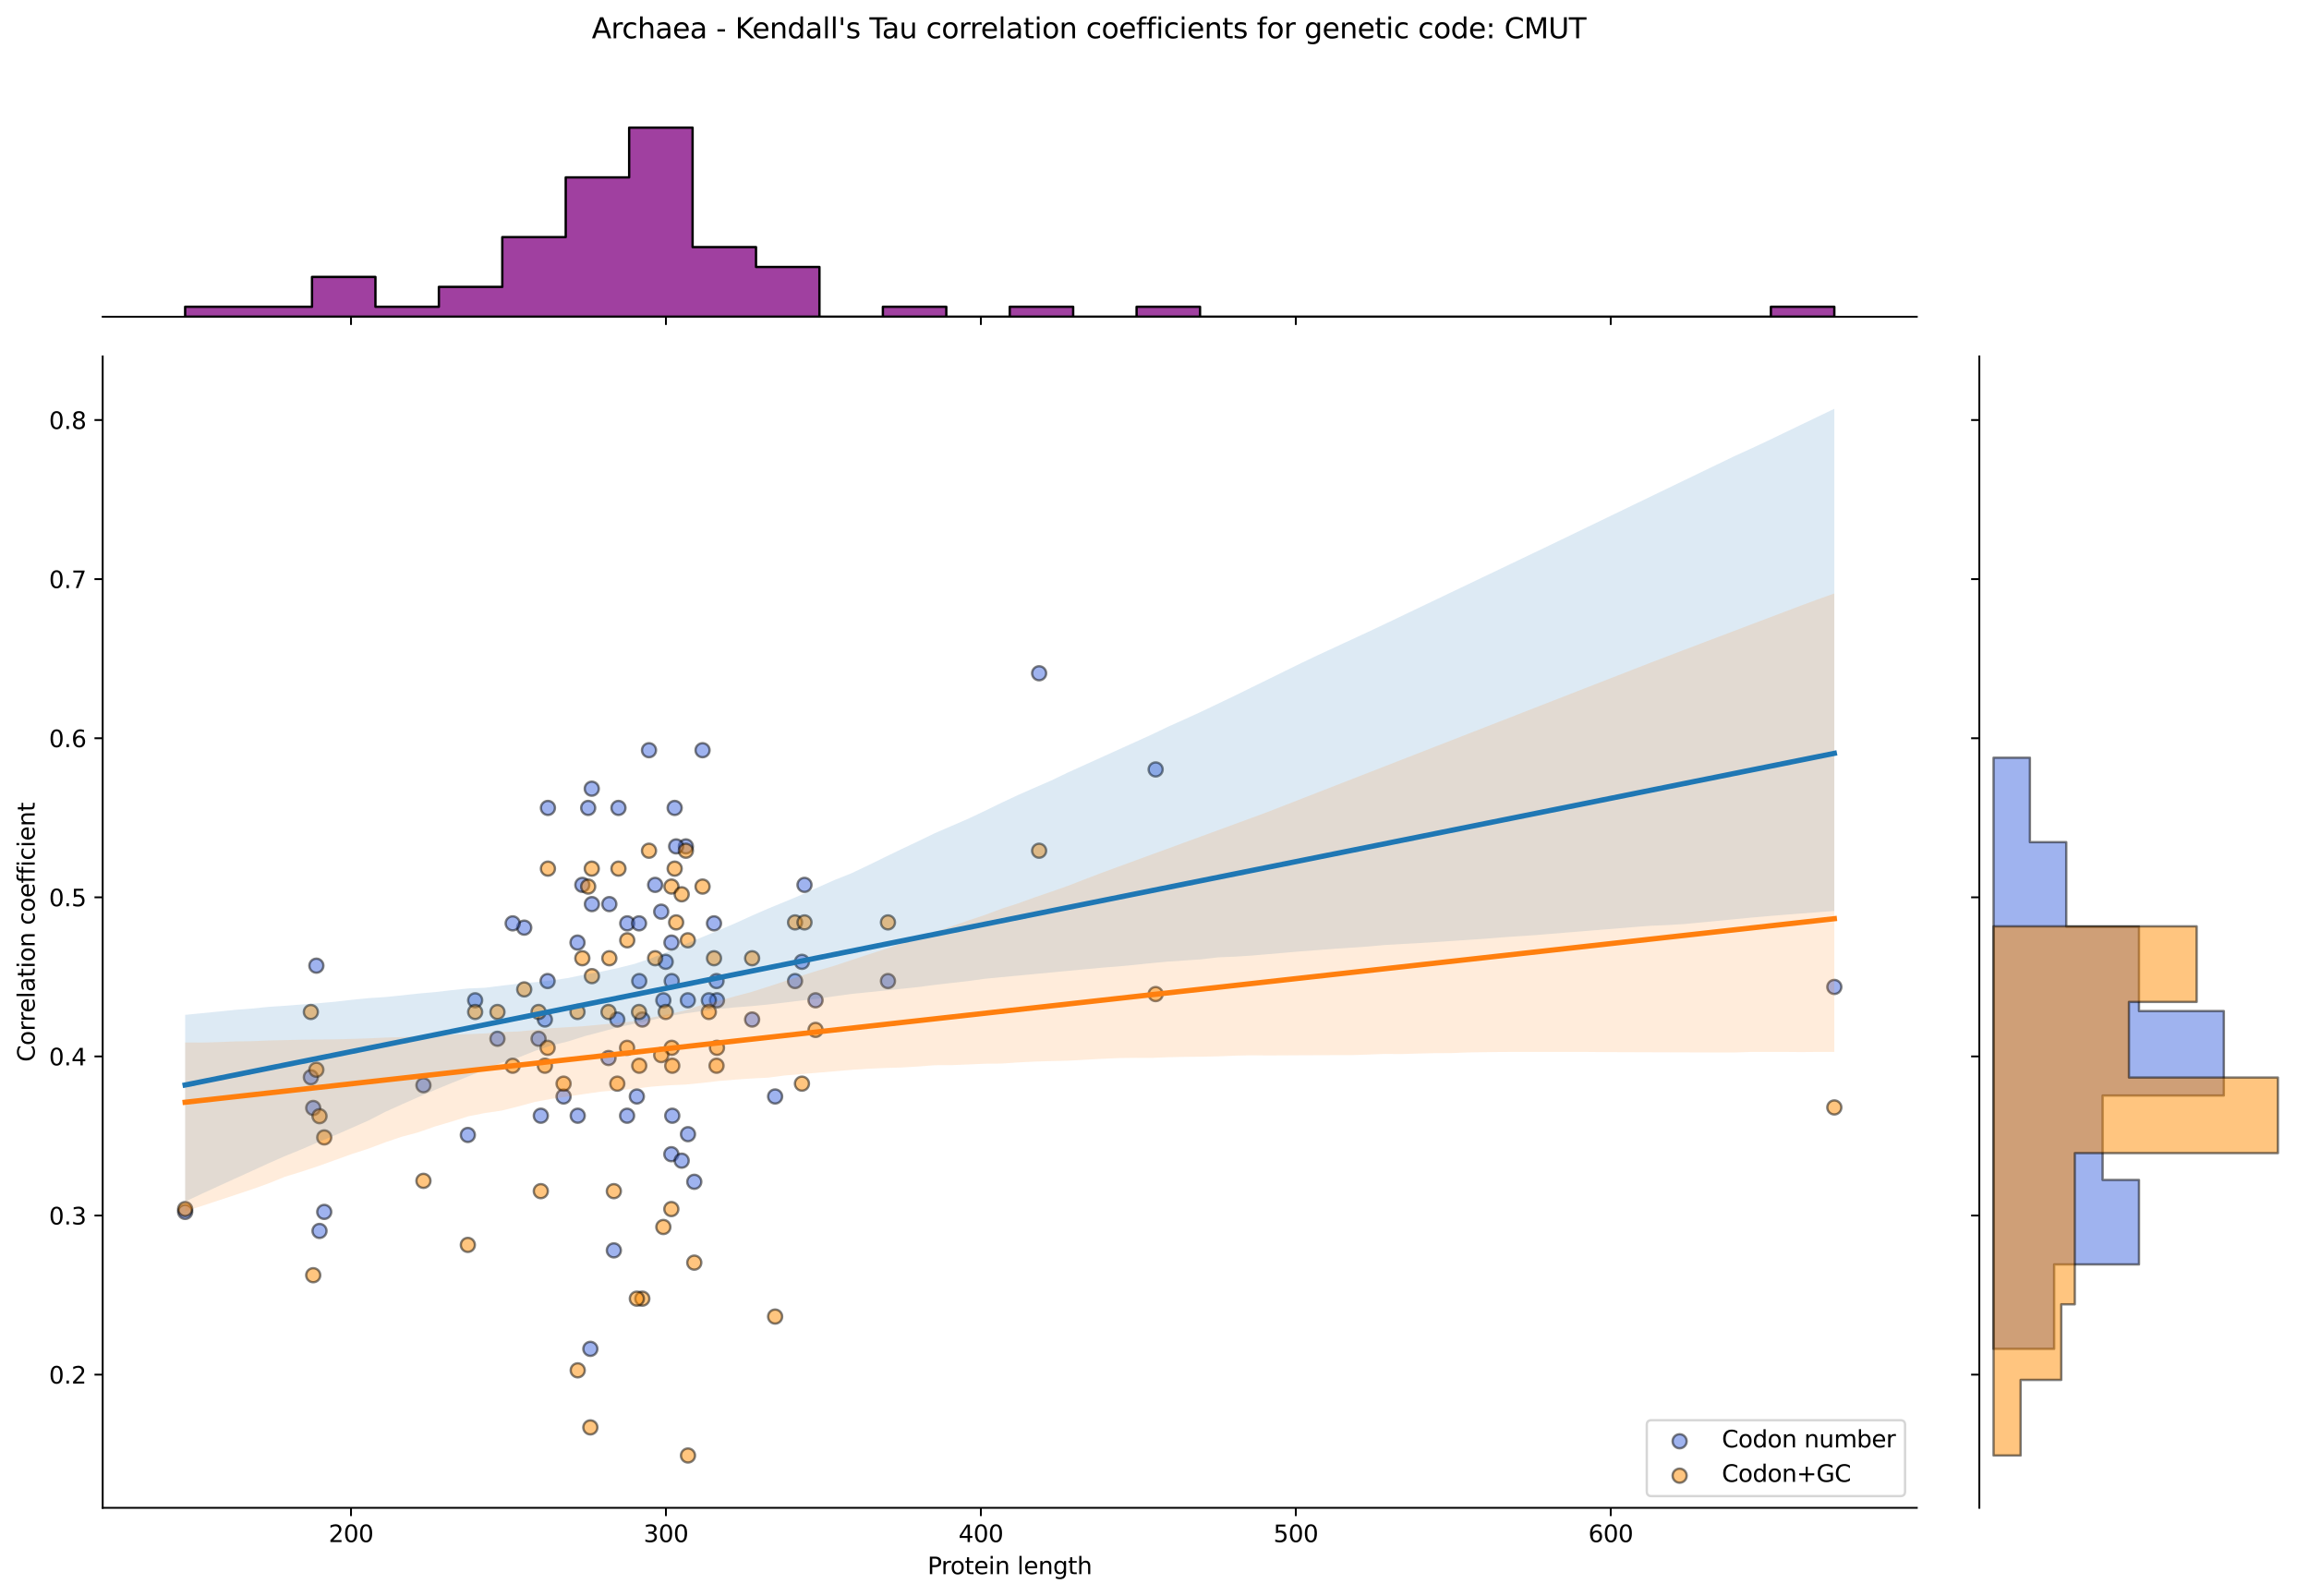 <?xml version="1.0" encoding="utf-8" standalone="no"?>
<!DOCTYPE svg PUBLIC "-//W3C//DTD SVG 1.1//EN"
  "http://www.w3.org/Graphics/SVG/1.1/DTD/svg11.dtd">
<svg xmlns:xlink="http://www.w3.org/1999/xlink" width="984.456pt" height="680.423pt" viewBox="0 0 984.456 680.423" xmlns="http://www.w3.org/2000/svg" version="1.1">
 <defs>
  <style type="text/css">*{stroke-linejoin: round; stroke-linecap: butt}</style>
 </defs>
 <g id="figure_1">
  <g id="patch_1">
   <path d="M 0 680.423 
L 984.456 680.423 
L 984.456 0 
L 0 0 
z
" style="fill: #ffffff"/>
  </g>
  <g id="axes_1">
   <g id="patch_2">
    <path d="M 43.781 642.867 
L 817.232 642.867 
L 817.232 151.966 
L 43.781 151.966 
z
" style="fill: #ffffff"/>
   </g>
   <g id="PathCollection_1">
    <defs>
     <path id="m34cbc08aca" d="M 0 3 
C 0.796 3 1.559 2.684 2.121 2.121 
C 2.684 1.559 3 0.796 3 0 
C 3 -0.796 2.684 -1.559 2.121 -2.121 
C 1.559 -2.684 0.796 -3 0 -3 
C -0.796 -3 -1.559 -2.684 -2.121 -2.121 
C -2.684 -1.559 -3 -0.796 -3 0 
C -3 0.796 -2.684 1.559 -2.121 2.121 
C -1.559 2.684 -0.796 3 0 3 
z
" style="stroke: #000000; stroke-opacity: 0.5"/>
    </defs>
    <g clip-path="url(#pfe6883566f)">
     <use xlink:href="#m34cbc08aca" x="230.582" y="475.688" style="fill: #4169e1; fill-opacity: 0.5; stroke: #000000; stroke-opacity: 0.5"/>
     <use xlink:href="#m34cbc08aca" x="250.772" y="344.46" style="fill: #4169e1; fill-opacity: 0.5; stroke: #000000; stroke-opacity: 0.5"/>
     <use xlink:href="#m34cbc08aca" x="259.792" y="385.468" style="fill: #4169e1; fill-opacity: 0.5; stroke: #000000; stroke-opacity: 0.5"/>
     <use xlink:href="#m34cbc08aca" x="259.44" y="451.083" style="fill: #4169e1; fill-opacity: 0.5; stroke: #000000; stroke-opacity: 0.5"/>
     <use xlink:href="#m34cbc08aca" x="283.831" y="410.074" style="fill: #4169e1; fill-opacity: 0.5; stroke: #000000; stroke-opacity: 0.5"/>
     <use xlink:href="#m34cbc08aca" x="212.091" y="442.881" style="fill: #4169e1; fill-opacity: 0.5; stroke: #000000; stroke-opacity: 0.5"/>
     <use xlink:href="#m34cbc08aca" x="293.262" y="426.477" style="fill: #4169e1; fill-opacity: 0.5; stroke: #000000; stroke-opacity: 0.5"/>
     <use xlink:href="#m34cbc08aca" x="267.432" y="393.67" style="fill: #4169e1; fill-opacity: 0.5; stroke: #000000; stroke-opacity: 0.5"/>
     <use xlink:href="#m34cbc08aca" x="492.719" y="328.056" style="fill: #4169e1; fill-opacity: 0.5; stroke: #000000; stroke-opacity: 0.5"/>
     <use xlink:href="#m34cbc08aca" x="136.227" y="524.809" style="fill: #4169e1; fill-opacity: 0.5; stroke: #000000; stroke-opacity: 0.5"/>
     <use xlink:href="#m34cbc08aca" x="180.537" y="462.703" style="fill: #4169e1; fill-opacity: 0.5; stroke: #000000; stroke-opacity: 0.5"/>
     <use xlink:href="#m34cbc08aca" x="305.497" y="418.276" style="fill: #4169e1; fill-opacity: 0.5; stroke: #000000; stroke-opacity: 0.5"/>
     <use xlink:href="#m34cbc08aca" x="223.504" y="395.503" style="fill: #4169e1; fill-opacity: 0.5; stroke: #000000; stroke-opacity: 0.5"/>
     <use xlink:href="#m34cbc08aca" x="246.318" y="475.688" style="fill: #4169e1; fill-opacity: 0.5; stroke: #000000; stroke-opacity: 0.5"/>
     <use xlink:href="#m34cbc08aca" x="286.228" y="492.091" style="fill: #4169e1; fill-opacity: 0.5; stroke: #000000; stroke-opacity: 0.5"/>
     <use xlink:href="#m34cbc08aca" x="248.277" y="377.267" style="fill: #4169e1; fill-opacity: 0.5; stroke: #000000; stroke-opacity: 0.5"/>
     <use xlink:href="#m34cbc08aca" x="232.315" y="434.679" style="fill: #4169e1; fill-opacity: 0.5; stroke: #000000; stroke-opacity: 0.5"/>
     <use xlink:href="#m34cbc08aca" x="347.715" y="426.477" style="fill: #4169e1; fill-opacity: 0.5; stroke: #000000; stroke-opacity: 0.5"/>
     <use xlink:href="#m34cbc08aca" x="229.621" y="442.881" style="fill: #4169e1; fill-opacity: 0.5; stroke: #000000; stroke-opacity: 0.5"/>
     <use xlink:href="#m34cbc08aca" x="261.722" y="533.1" style="fill: #4169e1; fill-opacity: 0.5; stroke: #000000; stroke-opacity: 0.5"/>
     <use xlink:href="#m34cbc08aca" x="292.43" y="360.863" style="fill: #4169e1; fill-opacity: 0.5; stroke: #000000; stroke-opacity: 0.5"/>
     <use xlink:href="#m34cbc08aca" x="263.685" y="344.46" style="fill: #4169e1; fill-opacity: 0.5; stroke: #000000; stroke-opacity: 0.5"/>
     <use xlink:href="#m34cbc08aca" x="252.362" y="385.468" style="fill: #4169e1; fill-opacity: 0.5; stroke: #000000; stroke-opacity: 0.5"/>
     <use xlink:href="#m34cbc08aca" x="267.366" y="475.688" style="fill: #4169e1; fill-opacity: 0.5; stroke: #000000; stroke-opacity: 0.5"/>
     <use xlink:href="#m34cbc08aca" x="443.039" y="287.047" style="fill: #4169e1; fill-opacity: 0.5; stroke: #000000; stroke-opacity: 0.5"/>
     <use xlink:href="#m34cbc08aca" x="272.546" y="418.276" style="fill: #4169e1; fill-opacity: 0.5; stroke: #000000; stroke-opacity: 0.5"/>
     <use xlink:href="#m34cbc08aca" x="282.823" y="426.477" style="fill: #4169e1; fill-opacity: 0.5; stroke: #000000; stroke-opacity: 0.5"/>
     <use xlink:href="#m34cbc08aca" x="134.885" y="411.717" style="fill: #4169e1; fill-opacity: 0.5; stroke: #000000; stroke-opacity: 0.5"/>
     <use xlink:href="#m34cbc08aca" x="338.978" y="418.276" style="fill: #4169e1; fill-opacity: 0.5; stroke: #000000; stroke-opacity: 0.5"/>
     <use xlink:href="#m34cbc08aca" x="252.301" y="336.258" style="fill: #4169e1; fill-opacity: 0.5; stroke: #000000; stroke-opacity: 0.5"/>
     <use xlink:href="#m34cbc08aca" x="782.075" y="420.788" style="fill: #4169e1; fill-opacity: 0.5; stroke: #000000; stroke-opacity: 0.5"/>
     <use xlink:href="#m34cbc08aca" x="78.938" y="516.697" style="fill: #4169e1; fill-opacity: 0.5; stroke: #000000; stroke-opacity: 0.5"/>
     <use xlink:href="#m34cbc08aca" x="272.454" y="393.67" style="fill: #4169e1; fill-opacity: 0.5; stroke: #000000; stroke-opacity: 0.5"/>
     <use xlink:href="#m34cbc08aca" x="286.623" y="475.688" style="fill: #4169e1; fill-opacity: 0.5; stroke: #000000; stroke-opacity: 0.5"/>
     <use xlink:href="#m34cbc08aca" x="263.188" y="434.679" style="fill: #4169e1; fill-opacity: 0.5; stroke: #000000; stroke-opacity: 0.5"/>
     <use xlink:href="#m34cbc08aca" x="304.423" y="393.67" style="fill: #4169e1; fill-opacity: 0.5; stroke: #000000; stroke-opacity: 0.5"/>
     <use xlink:href="#m34cbc08aca" x="240.288" y="467.486" style="fill: #4169e1; fill-opacity: 0.5; stroke: #000000; stroke-opacity: 0.5"/>
     <use xlink:href="#m34cbc08aca" x="305.686" y="426.477" style="fill: #4169e1; fill-opacity: 0.5; stroke: #000000; stroke-opacity: 0.5"/>
     <use xlink:href="#m34cbc08aca" x="288.281" y="360.863" style="fill: #4169e1; fill-opacity: 0.5; stroke: #000000; stroke-opacity: 0.5"/>
     <use xlink:href="#m34cbc08aca" x="133.542" y="472.385" style="fill: #4169e1; fill-opacity: 0.5; stroke: #000000; stroke-opacity: 0.5"/>
     <use xlink:href="#m34cbc08aca" x="199.469" y="483.89" style="fill: #4169e1; fill-opacity: 0.5; stroke: #000000; stroke-opacity: 0.5"/>
     <use xlink:href="#m34cbc08aca" x="202.582" y="426.477" style="fill: #4169e1; fill-opacity: 0.5; stroke: #000000; stroke-opacity: 0.5"/>
     <use xlink:href="#m34cbc08aca" x="276.706" y="319.854" style="fill: #4169e1; fill-opacity: 0.5; stroke: #000000; stroke-opacity: 0.5"/>
     <use xlink:href="#m34cbc08aca" x="273.854" y="434.679" style="fill: #4169e1; fill-opacity: 0.5; stroke: #000000; stroke-opacity: 0.5"/>
     <use xlink:href="#m34cbc08aca" x="378.588" y="418.276" style="fill: #4169e1; fill-opacity: 0.5; stroke: #000000; stroke-opacity: 0.5"/>
     <use xlink:href="#m34cbc08aca" x="286.399" y="418.276" style="fill: #4169e1; fill-opacity: 0.5; stroke: #000000; stroke-opacity: 0.5"/>
     <use xlink:href="#m34cbc08aca" x="281.912" y="388.692" style="fill: #4169e1; fill-opacity: 0.5; stroke: #000000; stroke-opacity: 0.5"/>
     <use xlink:href="#m34cbc08aca" x="320.668" y="434.679" style="fill: #4169e1; fill-opacity: 0.5; stroke: #000000; stroke-opacity: 0.5"/>
     <use xlink:href="#m34cbc08aca" x="246.223" y="401.872" style="fill: #4169e1; fill-opacity: 0.5; stroke: #000000; stroke-opacity: 0.5"/>
     <use xlink:href="#m34cbc08aca" x="233.612" y="344.46" style="fill: #4169e1; fill-opacity: 0.5; stroke: #000000; stroke-opacity: 0.5"/>
     <use xlink:href="#m34cbc08aca" x="341.918" y="410.074" style="fill: #4169e1; fill-opacity: 0.5; stroke: #000000; stroke-opacity: 0.5"/>
     <use xlink:href="#m34cbc08aca" x="286.278" y="401.872" style="fill: #4169e1; fill-opacity: 0.5; stroke: #000000; stroke-opacity: 0.5"/>
     <use xlink:href="#m34cbc08aca" x="330.474" y="467.486" style="fill: #4169e1; fill-opacity: 0.5; stroke: #000000; stroke-opacity: 0.5"/>
     <use xlink:href="#m34cbc08aca" x="138.242" y="516.697" style="fill: #4169e1; fill-opacity: 0.5; stroke: #000000; stroke-opacity: 0.5"/>
     <use xlink:href="#m34cbc08aca" x="132.535" y="459.284" style="fill: #4169e1; fill-opacity: 0.5; stroke: #000000; stroke-opacity: 0.5"/>
     <use xlink:href="#m34cbc08aca" x="343.006" y="377.267" style="fill: #4169e1; fill-opacity: 0.5; stroke: #000000; stroke-opacity: 0.5"/>
     <use xlink:href="#m34cbc08aca" x="271.528" y="467.486" style="fill: #4169e1; fill-opacity: 0.5; stroke: #000000; stroke-opacity: 0.5"/>
     <use xlink:href="#m34cbc08aca" x="293.326" y="483.562" style="fill: #4169e1; fill-opacity: 0.5; stroke: #000000; stroke-opacity: 0.5"/>
     <use xlink:href="#m34cbc08aca" x="302.232" y="426.477" style="fill: #4169e1; fill-opacity: 0.5; stroke: #000000; stroke-opacity: 0.5"/>
     <use xlink:href="#m34cbc08aca" x="299.536" y="319.854" style="fill: #4169e1; fill-opacity: 0.5; stroke: #000000; stroke-opacity: 0.5"/>
     <use xlink:href="#m34cbc08aca" x="233.474" y="418.276" style="fill: #4169e1; fill-opacity: 0.5; stroke: #000000; stroke-opacity: 0.5"/>
     <use xlink:href="#m34cbc08aca" x="296.011" y="503.859" style="fill: #4169e1; fill-opacity: 0.5; stroke: #000000; stroke-opacity: 0.5"/>
     <use xlink:href="#m34cbc08aca" x="218.581" y="393.67" style="fill: #4169e1; fill-opacity: 0.5; stroke: #000000; stroke-opacity: 0.5"/>
     <use xlink:href="#m34cbc08aca" x="279.323" y="377.267" style="fill: #4169e1; fill-opacity: 0.5; stroke: #000000; stroke-opacity: 0.5"/>
     <use xlink:href="#m34cbc08aca" x="287.651" y="344.46" style="fill: #4169e1; fill-opacity: 0.5; stroke: #000000; stroke-opacity: 0.5"/>
     <use xlink:href="#m34cbc08aca" x="251.701" y="575.089" style="fill: #4169e1; fill-opacity: 0.5; stroke: #000000; stroke-opacity: 0.5"/>
     <use xlink:href="#m34cbc08aca" x="290.64" y="494.854" style="fill: #4169e1; fill-opacity: 0.5; stroke: #000000; stroke-opacity: 0.5"/>
    </g>
   </g>
   <g id="PathCollection_2">
    <defs>
     <path id="mcf3b518183" d="M 0 3 
C 0.796 3 1.559 2.684 2.121 2.121 
C 2.684 1.559 3 0.796 3 0 
C 3 -0.796 2.684 -1.559 2.121 -2.121 
C 1.559 -2.684 0.796 -3 0 -3 
C -0.796 -3 -1.559 -2.684 -2.121 -2.121 
C -2.684 -1.559 -3 -0.796 -3 0 
C -3 0.796 -2.684 1.559 -2.121 2.121 
C -1.559 2.684 -0.796 3 0 3 
z
" style="stroke: #000000; stroke-opacity: 0.5"/>
    </defs>
    <g clip-path="url(#pfe6883566f)">
     <use xlink:href="#mcf3b518183" x="230.582" y="507.85" style="fill: #ff8c00; fill-opacity: 0.5; stroke: #000000; stroke-opacity: 0.5"/>
     <use xlink:href="#mcf3b518183" x="250.772" y="377.987" style="fill: #ff8c00; fill-opacity: 0.5; stroke: #000000; stroke-opacity: 0.5"/>
     <use xlink:href="#mcf3b518183" x="259.792" y="408.543" style="fill: #ff8c00; fill-opacity: 0.5; stroke: #000000; stroke-opacity: 0.5"/>
     <use xlink:href="#mcf3b518183" x="259.44" y="431.46" style="fill: #ff8c00; fill-opacity: 0.5; stroke: #000000; stroke-opacity: 0.5"/>
     <use xlink:href="#mcf3b518183" x="283.831" y="431.46" style="fill: #ff8c00; fill-opacity: 0.5; stroke: #000000; stroke-opacity: 0.5"/>
     <use xlink:href="#mcf3b518183" x="212.091" y="431.46" style="fill: #ff8c00; fill-opacity: 0.5; stroke: #000000; stroke-opacity: 0.5"/>
     <use xlink:href="#mcf3b518183" x="293.262" y="400.904" style="fill: #ff8c00; fill-opacity: 0.5; stroke: #000000; stroke-opacity: 0.5"/>
     <use xlink:href="#mcf3b518183" x="267.432" y="400.904" style="fill: #ff8c00; fill-opacity: 0.5; stroke: #000000; stroke-opacity: 0.5"/>
     <use xlink:href="#mcf3b518183" x="492.719" y="423.821" style="fill: #ff8c00; fill-opacity: 0.5; stroke: #000000; stroke-opacity: 0.5"/>
     <use xlink:href="#mcf3b518183" x="136.227" y="475.882" style="fill: #ff8c00; fill-opacity: 0.5; stroke: #000000; stroke-opacity: 0.5"/>
     <use xlink:href="#mcf3b518183" x="180.537" y="503.455" style="fill: #ff8c00; fill-opacity: 0.5; stroke: #000000; stroke-opacity: 0.5"/>
     <use xlink:href="#mcf3b518183" x="305.497" y="454.377" style="fill: #ff8c00; fill-opacity: 0.5; stroke: #000000; stroke-opacity: 0.5"/>
     <use xlink:href="#mcf3b518183" x="223.504" y="421.835" style="fill: #ff8c00; fill-opacity: 0.5; stroke: #000000; stroke-opacity: 0.5"/>
     <use xlink:href="#mcf3b518183" x="246.318" y="584.24" style="fill: #ff8c00; fill-opacity: 0.5; stroke: #000000; stroke-opacity: 0.5"/>
     <use xlink:href="#mcf3b518183" x="286.228" y="515.489" style="fill: #ff8c00; fill-opacity: 0.5; stroke: #000000; stroke-opacity: 0.5"/>
     <use xlink:href="#mcf3b518183" x="248.277" y="408.543" style="fill: #ff8c00; fill-opacity: 0.5; stroke: #000000; stroke-opacity: 0.5"/>
     <use xlink:href="#mcf3b518183" x="232.315" y="454.377" style="fill: #ff8c00; fill-opacity: 0.5; stroke: #000000; stroke-opacity: 0.5"/>
     <use xlink:href="#mcf3b518183" x="347.715" y="439.099" style="fill: #ff8c00; fill-opacity: 0.5; stroke: #000000; stroke-opacity: 0.5"/>
     <use xlink:href="#mcf3b518183" x="229.621" y="431.46" style="fill: #ff8c00; fill-opacity: 0.5; stroke: #000000; stroke-opacity: 0.5"/>
     <use xlink:href="#mcf3b518183" x="261.722" y="507.85" style="fill: #ff8c00; fill-opacity: 0.5; stroke: #000000; stroke-opacity: 0.5"/>
     <use xlink:href="#mcf3b518183" x="292.43" y="362.709" style="fill: #ff8c00; fill-opacity: 0.5; stroke: #000000; stroke-opacity: 0.5"/>
     <use xlink:href="#mcf3b518183" x="263.685" y="370.348" style="fill: #ff8c00; fill-opacity: 0.5; stroke: #000000; stroke-opacity: 0.5"/>
     <use xlink:href="#mcf3b518183" x="252.362" y="416.182" style="fill: #ff8c00; fill-opacity: 0.5; stroke: #000000; stroke-opacity: 0.5"/>
     <use xlink:href="#mcf3b518183" x="267.366" y="446.738" style="fill: #ff8c00; fill-opacity: 0.5; stroke: #000000; stroke-opacity: 0.5"/>
     <use xlink:href="#mcf3b518183" x="443.039" y="362.709" style="fill: #ff8c00; fill-opacity: 0.5; stroke: #000000; stroke-opacity: 0.5"/>
     <use xlink:href="#mcf3b518183" x="272.546" y="454.377" style="fill: #ff8c00; fill-opacity: 0.5; stroke: #000000; stroke-opacity: 0.5"/>
     <use xlink:href="#mcf3b518183" x="282.823" y="523.128" style="fill: #ff8c00; fill-opacity: 0.5; stroke: #000000; stroke-opacity: 0.5"/>
     <use xlink:href="#mcf3b518183" x="134.885" y="456.091" style="fill: #ff8c00; fill-opacity: 0.5; stroke: #000000; stroke-opacity: 0.5"/>
     <use xlink:href="#mcf3b518183" x="338.978" y="393.265" style="fill: #ff8c00; fill-opacity: 0.5; stroke: #000000; stroke-opacity: 0.5"/>
     <use xlink:href="#mcf3b518183" x="252.301" y="370.348" style="fill: #ff8c00; fill-opacity: 0.5; stroke: #000000; stroke-opacity: 0.5"/>
     <use xlink:href="#mcf3b518183" x="782.075" y="472.157" style="fill: #ff8c00; fill-opacity: 0.5; stroke: #000000; stroke-opacity: 0.5"/>
     <use xlink:href="#mcf3b518183" x="78.938" y="515.489" style="fill: #ff8c00; fill-opacity: 0.5; stroke: #000000; stroke-opacity: 0.5"/>
     <use xlink:href="#mcf3b518183" x="272.454" y="431.46" style="fill: #ff8c00; fill-opacity: 0.5; stroke: #000000; stroke-opacity: 0.5"/>
     <use xlink:href="#mcf3b518183" x="286.623" y="454.377" style="fill: #ff8c00; fill-opacity: 0.5; stroke: #000000; stroke-opacity: 0.5"/>
     <use xlink:href="#mcf3b518183" x="263.188" y="462.016" style="fill: #ff8c00; fill-opacity: 0.5; stroke: #000000; stroke-opacity: 0.5"/>
     <use xlink:href="#mcf3b518183" x="304.423" y="408.543" style="fill: #ff8c00; fill-opacity: 0.5; stroke: #000000; stroke-opacity: 0.5"/>
     <use xlink:href="#mcf3b518183" x="240.288" y="462.016" style="fill: #ff8c00; fill-opacity: 0.5; stroke: #000000; stroke-opacity: 0.5"/>
     <use xlink:href="#mcf3b518183" x="305.686" y="446.738" style="fill: #ff8c00; fill-opacity: 0.5; stroke: #000000; stroke-opacity: 0.5"/>
     <use xlink:href="#mcf3b518183" x="288.281" y="393.265" style="fill: #ff8c00; fill-opacity: 0.5; stroke: #000000; stroke-opacity: 0.5"/>
     <use xlink:href="#mcf3b518183" x="133.542" y="543.686" style="fill: #ff8c00; fill-opacity: 0.5; stroke: #000000; stroke-opacity: 0.5"/>
     <use xlink:href="#mcf3b518183" x="199.469" y="530.767" style="fill: #ff8c00; fill-opacity: 0.5; stroke: #000000; stroke-opacity: 0.5"/>
     <use xlink:href="#mcf3b518183" x="202.582" y="431.46" style="fill: #ff8c00; fill-opacity: 0.5; stroke: #000000; stroke-opacity: 0.5"/>
     <use xlink:href="#mcf3b518183" x="276.706" y="362.709" style="fill: #ff8c00; fill-opacity: 0.5; stroke: #000000; stroke-opacity: 0.5"/>
     <use xlink:href="#mcf3b518183" x="273.854" y="553.684" style="fill: #ff8c00; fill-opacity: 0.5; stroke: #000000; stroke-opacity: 0.5"/>
     <use xlink:href="#mcf3b518183" x="378.588" y="393.265" style="fill: #ff8c00; fill-opacity: 0.5; stroke: #000000; stroke-opacity: 0.5"/>
     <use xlink:href="#mcf3b518183" x="286.399" y="446.738" style="fill: #ff8c00; fill-opacity: 0.5; stroke: #000000; stroke-opacity: 0.5"/>
     <use xlink:href="#mcf3b518183" x="281.912" y="449.841" style="fill: #ff8c00; fill-opacity: 0.5; stroke: #000000; stroke-opacity: 0.5"/>
     <use xlink:href="#mcf3b518183" x="320.668" y="408.543" style="fill: #ff8c00; fill-opacity: 0.5; stroke: #000000; stroke-opacity: 0.5"/>
     <use xlink:href="#mcf3b518183" x="246.223" y="431.46" style="fill: #ff8c00; fill-opacity: 0.5; stroke: #000000; stroke-opacity: 0.5"/>
     <use xlink:href="#mcf3b518183" x="233.612" y="370.348" style="fill: #ff8c00; fill-opacity: 0.5; stroke: #000000; stroke-opacity: 0.5"/>
     <use xlink:href="#mcf3b518183" x="341.918" y="462.016" style="fill: #ff8c00; fill-opacity: 0.5; stroke: #000000; stroke-opacity: 0.5"/>
     <use xlink:href="#mcf3b518183" x="286.278" y="377.987" style="fill: #ff8c00; fill-opacity: 0.5; stroke: #000000; stroke-opacity: 0.5"/>
     <use xlink:href="#mcf3b518183" x="330.474" y="561.323" style="fill: #ff8c00; fill-opacity: 0.5; stroke: #000000; stroke-opacity: 0.5"/>
     <use xlink:href="#mcf3b518183" x="138.242" y="484.933" style="fill: #ff8c00; fill-opacity: 0.5; stroke: #000000; stroke-opacity: 0.5"/>
     <use xlink:href="#mcf3b518183" x="132.535" y="431.46" style="fill: #ff8c00; fill-opacity: 0.5; stroke: #000000; stroke-opacity: 0.5"/>
     <use xlink:href="#mcf3b518183" x="343.006" y="393.265" style="fill: #ff8c00; fill-opacity: 0.5; stroke: #000000; stroke-opacity: 0.5"/>
     <use xlink:href="#mcf3b518183" x="271.528" y="553.684" style="fill: #ff8c00; fill-opacity: 0.5; stroke: #000000; stroke-opacity: 0.5"/>
     <use xlink:href="#mcf3b518183" x="293.326" y="620.553" style="fill: #ff8c00; fill-opacity: 0.5; stroke: #000000; stroke-opacity: 0.5"/>
     <use xlink:href="#mcf3b518183" x="302.232" y="431.46" style="fill: #ff8c00; fill-opacity: 0.5; stroke: #000000; stroke-opacity: 0.5"/>
     <use xlink:href="#mcf3b518183" x="299.536" y="377.987" style="fill: #ff8c00; fill-opacity: 0.5; stroke: #000000; stroke-opacity: 0.5"/>
     <use xlink:href="#mcf3b518183" x="233.474" y="446.738" style="fill: #ff8c00; fill-opacity: 0.5; stroke: #000000; stroke-opacity: 0.5"/>
     <use xlink:href="#mcf3b518183" x="296.011" y="538.322" style="fill: #ff8c00; fill-opacity: 0.5; stroke: #000000; stroke-opacity: 0.5"/>
     <use xlink:href="#mcf3b518183" x="218.581" y="454.377" style="fill: #ff8c00; fill-opacity: 0.5; stroke: #000000; stroke-opacity: 0.5"/>
     <use xlink:href="#mcf3b518183" x="279.323" y="408.543" style="fill: #ff8c00; fill-opacity: 0.5; stroke: #000000; stroke-opacity: 0.5"/>
     <use xlink:href="#mcf3b518183" x="287.651" y="370.348" style="fill: #ff8c00; fill-opacity: 0.5; stroke: #000000; stroke-opacity: 0.5"/>
     <use xlink:href="#mcf3b518183" x="251.701" y="608.568" style="fill: #ff8c00; fill-opacity: 0.5; stroke: #000000; stroke-opacity: 0.5"/>
     <use xlink:href="#mcf3b518183" x="290.64" y="381.285" style="fill: #ff8c00; fill-opacity: 0.5; stroke: #000000; stroke-opacity: 0.5"/>
    </g>
   </g>
   <g id="PolyCollection_1">
    <path d="M 78.938 432.685 
L 78.938 512.305 
L 86.04 508.978 
L 93.143 505.714 
L 100.245 502.473 
L 107.348 499.255 
L 114.45 495.994 
L 121.552 492.877 
L 128.655 489.979 
L 135.757 486.926 
L 142.86 483.992 
L 149.962 480.881 
L 157.064 477.752 
L 164.167 474.089 
L 171.269 470.881 
L 178.372 467.746 
L 185.474 464.666 
L 192.576 461.742 
L 199.679 458.92 
L 206.781 455.943 
L 213.884 453.057 
L 220.986 450.879 
L 228.088 448.051 
L 235.191 445.716 
L 242.293 443.977 
L 249.396 441.729 
L 256.498 439.87 
L 263.6 437.93 
L 270.703 436.447 
L 277.805 434.887 
L 284.908 433.267 
L 292.01 432.08 
L 299.112 431.124 
L 306.215 430.191 
L 313.317 429.504 
L 320.419 428.961 
L 327.522 428.267 
L 334.624 427.44 
L 341.727 426.577 
L 348.829 425.796 
L 355.931 424.736 
L 363.034 423.771 
L 370.136 423.042 
L 377.239 422.327 
L 384.341 421.578 
L 391.443 420.847 
L 398.546 419.91 
L 405.648 419.094 
L 412.751 418.292 
L 419.853 417.308 
L 426.955 416.624 
L 434.058 415.948 
L 441.16 415.275 
L 448.263 414.603 
L 455.365 413.929 
L 462.467 413.259 
L 469.57 412.594 
L 476.672 412.039 
L 483.775 411.365 
L 490.877 410.64 
L 497.979 409.968 
L 505.082 409.49 
L 512.184 409.017 
L 519.287 408.172 
L 526.389 407.882 
L 533.491 407.421 
L 540.594 406.814 
L 547.696 406.205 
L 554.799 405.594 
L 561.901 405.064 
L 569.003 404.517 
L 576.106 404.024 
L 583.208 403.549 
L 590.31 402.917 
L 597.413 402.512 
L 604.515 402.114 
L 611.618 401.665 
L 618.72 401.201 
L 625.822 400.731 
L 632.925 400.256 
L 640.027 399.66 
L 647.13 399.194 
L 654.232 398.715 
L 661.334 398.136 
L 668.437 397.557 
L 675.539 396.978 
L 682.642 396.398 
L 689.744 395.819 
L 696.846 395.24 
L 703.949 394.688 
L 711.051 394.402 
L 718.154 393.969 
L 725.256 393.284 
L 732.358 392.6 
L 739.461 391.912 
L 746.563 391.223 
L 753.666 390.606 
L 760.768 390.028 
L 767.87 389.477 
L 774.973 388.926 
L 782.075 388.375 
L 782.075 174.279 
L 782.075 174.279 
L 774.973 177.692 
L 767.87 181.105 
L 760.768 184.521 
L 753.666 187.936 
L 746.563 191.251 
L 739.461 194.49 
L 732.358 197.912 
L 725.256 201.336 
L 718.154 204.76 
L 711.051 208.186 
L 703.949 211.615 
L 696.846 215.043 
L 689.744 218.471 
L 682.642 221.9 
L 675.539 225.328 
L 668.437 228.757 
L 661.334 232.185 
L 654.232 235.58 
L 647.13 238.972 
L 640.027 242.364 
L 632.925 245.756 
L 625.822 249.148 
L 618.72 252.541 
L 611.618 255.933 
L 604.515 259.325 
L 597.413 262.717 
L 590.31 266.109 
L 583.208 269.451 
L 576.106 272.74 
L 569.003 276.028 
L 561.901 279.318 
L 554.799 282.694 
L 547.696 286.178 
L 540.594 289.664 
L 533.491 293.15 
L 526.389 296.635 
L 519.287 300.031 
L 512.184 303.423 
L 505.082 306.666 
L 497.979 309.849 
L 490.877 313.251 
L 483.775 316.47 
L 476.672 319.681 
L 469.57 322.896 
L 462.467 326.112 
L 455.365 329.326 
L 448.263 332.738 
L 441.16 335.821 
L 434.058 338.955 
L 426.955 342.276 
L 419.853 345.739 
L 412.751 349.092 
L 405.648 352.163 
L 398.546 355.234 
L 391.443 358.681 
L 384.341 362.029 
L 377.239 365.457 
L 370.136 368.942 
L 363.034 372.305 
L 355.931 375.134 
L 348.829 378.282 
L 341.727 381.479 
L 334.624 384.452 
L 327.522 387.358 
L 320.419 390.469 
L 313.317 393.7 
L 306.215 396.747 
L 299.112 399.645 
L 292.01 402.612 
L 284.908 405.644 
L 277.805 408.496 
L 270.703 410.912 
L 263.6 412.693 
L 256.498 414.22 
L 249.396 415.477 
L 242.293 416.955 
L 235.191 418.027 
L 228.088 418.763 
L 220.986 419.394 
L 213.884 420.25 
L 206.781 421.134 
L 199.679 421.429 
L 192.576 422.151 
L 185.474 422.985 
L 178.372 423.606 
L 171.269 424.385 
L 164.167 425.104 
L 157.064 425.565 
L 149.962 426.278 
L 142.86 427.085 
L 135.757 427.729 
L 128.655 428.251 
L 121.552 428.811 
L 114.45 429.279 
L 107.348 430.005 
L 100.245 430.559 
L 93.143 431.279 
L 86.04 431.984 
L 78.938 432.685 
z
" clip-path="url(#pfe6883566f)" style="fill: #1f77b4; fill-opacity: 0.15"/>
   </g>
   <g id="PolyCollection_2">
    <path d="M 78.938 444.467 
L 78.938 516.433 
L 86.04 514.175 
L 93.143 511.82 
L 100.245 509.464 
L 107.348 507.107 
L 114.45 504.559 
L 121.552 501.692 
L 128.655 499.505 
L 135.757 497.148 
L 142.86 494.591 
L 149.962 492.033 
L 157.064 489.735 
L 164.167 487.057 
L 171.269 484.658 
L 178.372 482.761 
L 185.474 480.267 
L 192.576 478.176 
L 199.679 475.943 
L 206.781 474.53 
L 213.884 473.503 
L 220.986 471.733 
L 228.088 469.787 
L 235.191 468.485 
L 242.293 467.471 
L 249.396 466.389 
L 256.498 465.389 
L 263.6 464.819 
L 270.703 464.129 
L 277.805 463.293 
L 284.908 462.731 
L 292.01 462.423 
L 299.112 461.74 
L 306.215 460.906 
L 313.317 460.311 
L 320.419 459.816 
L 327.522 459.46 
L 334.624 458.528 
L 341.727 457.93 
L 348.829 457.342 
L 355.931 456.743 
L 363.034 456.14 
L 370.136 455.666 
L 377.239 455.342 
L 384.341 455.135 
L 391.443 454.71 
L 398.546 454.152 
L 405.648 454.13 
L 412.751 453.837 
L 419.853 453.525 
L 426.955 453.449 
L 434.058 452.966 
L 441.16 452.604 
L 448.263 452.385 
L 455.365 452.226 
L 462.467 451.834 
L 469.57 451.441 
L 476.672 451.113 
L 483.775 451.023 
L 490.877 451.046 
L 497.979 450.756 
L 505.082 450.599 
L 512.184 450.527 
L 519.287 450.384 
L 526.389 450.084 
L 533.491 449.924 
L 540.594 449.996 
L 547.696 449.958 
L 554.799 449.916 
L 561.901 449.889 
L 569.003 449.863 
L 576.106 449.862 
L 583.208 449.62 
L 590.31 449.341 
L 597.413 449.4 
L 604.515 449.185 
L 611.618 449.018 
L 618.72 448.99 
L 625.822 448.707 
L 632.925 448.596 
L 640.027 448.512 
L 647.13 448.495 
L 654.232 448.482 
L 661.334 448.489 
L 668.437 448.489 
L 675.539 448.489 
L 682.642 448.554 
L 689.744 448.585 
L 696.846 448.61 
L 703.949 448.635 
L 711.051 448.659 
L 718.154 448.681 
L 725.256 448.704 
L 732.358 448.726 
L 739.461 448.724 
L 746.563 448.49 
L 753.666 448.49 
L 760.768 448.488 
L 767.87 448.549 
L 774.973 448.487 
L 782.075 448.486 
L 782.075 253.017 
L 782.075 253.017 
L 774.973 255.556 
L 767.87 258.19 
L 760.768 260.879 
L 753.666 263.567 
L 746.563 266.259 
L 739.461 268.953 
L 732.358 271.648 
L 725.256 274.342 
L 718.154 277.037 
L 711.051 279.731 
L 703.949 282.451 
L 696.846 285.219 
L 689.744 287.988 
L 682.642 290.756 
L 675.539 293.525 
L 668.437 296.293 
L 661.334 299.062 
L 654.232 301.831 
L 647.13 304.599 
L 640.027 307.368 
L 632.925 310.136 
L 625.822 312.905 
L 618.72 315.673 
L 611.618 318.442 
L 604.515 321.211 
L 597.413 323.979 
L 590.31 326.748 
L 583.208 329.516 
L 576.106 332.285 
L 569.003 335.053 
L 561.901 337.822 
L 554.799 340.59 
L 547.696 343.36 
L 540.594 346.13 
L 533.491 348.762 
L 526.389 351.364 
L 519.287 353.966 
L 512.184 356.569 
L 505.082 359.171 
L 497.979 361.773 
L 490.877 364.375 
L 483.775 366.977 
L 476.672 369.58 
L 469.57 372.182 
L 462.467 374.893 
L 455.365 377.656 
L 448.263 380.17 
L 441.16 382.575 
L 434.058 385.167 
L 426.955 387.45 
L 419.853 390.118 
L 412.751 392.485 
L 405.648 394.947 
L 398.546 397.378 
L 391.443 399.812 
L 384.341 402.248 
L 377.239 404.68 
L 370.136 406.97 
L 363.034 409.31 
L 355.931 411.684 
L 348.829 413.759 
L 341.727 415.977 
L 334.624 418.321 
L 327.522 420.665 
L 320.419 422.905 
L 313.317 424.789 
L 306.215 426.806 
L 299.112 428.441 
L 292.01 430.83 
L 284.908 432.414 
L 277.805 433.809 
L 270.703 435.402 
L 263.6 436.093 
L 256.498 436.809 
L 249.396 437.461 
L 242.293 437.928 
L 235.191 438.351 
L 228.088 439.111 
L 220.986 439.777 
L 213.884 440.018 
L 206.781 440.611 
L 199.679 440.888 
L 192.576 441.076 
L 185.474 441.405 
L 178.372 441.751 
L 171.269 442.174 
L 164.167 442.381 
L 157.064 442.705 
L 149.962 442.935 
L 142.86 443.133 
L 135.757 443.197 
L 128.655 443.269 
L 121.552 443.454 
L 114.45 443.612 
L 107.348 443.916 
L 100.245 444.011 
L 93.143 444.308 
L 86.04 444.497 
L 78.938 444.467 
z
" clip-path="url(#pfe6883566f)" style="fill: #ff7f0e; fill-opacity: 0.15"/>
   </g>
   <g id="matplotlib.axis_1">
    <g id="xtick_1">
     <g id="line2d_1">
      <defs>
       <path id="m22f69f6d3a" d="M 0 0 
L 0 3.5 
" style="stroke: #000000; stroke-width: 0.8"/>
      </defs>
      <g>
       <use xlink:href="#m22f69f6d3a" x="149.655" y="642.867" style="stroke: #000000; stroke-width: 0.8"/>
      </g>
     </g>
     <g id="text_1">
      <!-- 200 -->
      <g transform="translate(140.111 657.465) scale(0.1 -0.1)">
       <defs>
        <path id="DejaVuSans-32" d="M 1228 531 
L 3431 531 
L 3431 0 
L 469 0 
L 469 531 
Q 828 903 1448 1529 
Q 2069 2156 2228 2338 
Q 2531 2678 2651 2914 
Q 2772 3150 2772 3378 
Q 2772 3750 2511 3984 
Q 2250 4219 1831 4219 
Q 1534 4219 1204 4116 
Q 875 4013 500 3803 
L 500 4441 
Q 881 4594 1212 4672 
Q 1544 4750 1819 4750 
Q 2544 4750 2975 4387 
Q 3406 4025 3406 3419 
Q 3406 3131 3298 2873 
Q 3191 2616 2906 2266 
Q 2828 2175 2409 1742 
Q 1991 1309 1228 531 
z
" transform="scale(0.016)"/>
        <path id="DejaVuSans-30" d="M 2034 4250 
Q 1547 4250 1301 3770 
Q 1056 3291 1056 2328 
Q 1056 1369 1301 889 
Q 1547 409 2034 409 
Q 2525 409 2770 889 
Q 3016 1369 3016 2328 
Q 3016 3291 2770 3770 
Q 2525 4250 2034 4250 
z
M 2034 4750 
Q 2819 4750 3233 4129 
Q 3647 3509 3647 2328 
Q 3647 1150 3233 529 
Q 2819 -91 2034 -91 
Q 1250 -91 836 529 
Q 422 1150 422 2328 
Q 422 3509 836 4129 
Q 1250 4750 2034 4750 
z
" transform="scale(0.016)"/>
       </defs>
       <use xlink:href="#DejaVuSans-32"/>
       <use xlink:href="#DejaVuSans-30" x="63.623"/>
       <use xlink:href="#DejaVuSans-30" x="127.246"/>
      </g>
     </g>
    </g>
    <g id="xtick_2">
     <g id="line2d_2">
      <g>
       <use xlink:href="#m22f69f6d3a" x="283.926" y="642.867" style="stroke: #000000; stroke-width: 0.8"/>
      </g>
     </g>
     <g id="text_2">
      <!-- 300 -->
      <g transform="translate(274.383 657.465) scale(0.1 -0.1)">
       <defs>
        <path id="DejaVuSans-33" d="M 2597 2516 
Q 3050 2419 3304 2112 
Q 3559 1806 3559 1356 
Q 3559 666 3084 287 
Q 2609 -91 1734 -91 
Q 1441 -91 1130 -33 
Q 819 25 488 141 
L 488 750 
Q 750 597 1062 519 
Q 1375 441 1716 441 
Q 2309 441 2620 675 
Q 2931 909 2931 1356 
Q 2931 1769 2642 2001 
Q 2353 2234 1838 2234 
L 1294 2234 
L 1294 2753 
L 1863 2753 
Q 2328 2753 2575 2939 
Q 2822 3125 2822 3475 
Q 2822 3834 2567 4026 
Q 2313 4219 1838 4219 
Q 1578 4219 1281 4162 
Q 984 4106 628 3988 
L 628 4550 
Q 988 4650 1302 4700 
Q 1616 4750 1894 4750 
Q 2613 4750 3031 4423 
Q 3450 4097 3450 3541 
Q 3450 3153 3228 2886 
Q 3006 2619 2597 2516 
z
" transform="scale(0.016)"/>
       </defs>
       <use xlink:href="#DejaVuSans-33"/>
       <use xlink:href="#DejaVuSans-30" x="63.623"/>
       <use xlink:href="#DejaVuSans-30" x="127.246"/>
      </g>
     </g>
    </g>
    <g id="xtick_3">
     <g id="line2d_3">
      <g>
       <use xlink:href="#m22f69f6d3a" x="418.198" y="642.867" style="stroke: #000000; stroke-width: 0.8"/>
      </g>
     </g>
     <g id="text_3">
      <!-- 400 -->
      <g transform="translate(408.655 657.465) scale(0.1 -0.1)">
       <defs>
        <path id="DejaVuSans-34" d="M 2419 4116 
L 825 1625 
L 2419 1625 
L 2419 4116 
z
M 2253 4666 
L 3047 4666 
L 3047 1625 
L 3713 1625 
L 3713 1100 
L 3047 1100 
L 3047 0 
L 2419 0 
L 2419 1100 
L 313 1100 
L 313 1709 
L 2253 4666 
z
" transform="scale(0.016)"/>
       </defs>
       <use xlink:href="#DejaVuSans-34"/>
       <use xlink:href="#DejaVuSans-30" x="63.623"/>
       <use xlink:href="#DejaVuSans-30" x="127.246"/>
      </g>
     </g>
    </g>
    <g id="xtick_4">
     <g id="line2d_4">
      <g>
       <use xlink:href="#m22f69f6d3a" x="552.47" y="642.867" style="stroke: #000000; stroke-width: 0.8"/>
      </g>
     </g>
     <g id="text_4">
      <!-- 500 -->
      <g transform="translate(542.926 657.465) scale(0.1 -0.1)">
       <defs>
        <path id="DejaVuSans-35" d="M 691 4666 
L 3169 4666 
L 3169 4134 
L 1269 4134 
L 1269 2991 
Q 1406 3038 1543 3061 
Q 1681 3084 1819 3084 
Q 2600 3084 3056 2656 
Q 3513 2228 3513 1497 
Q 3513 744 3044 326 
Q 2575 -91 1722 -91 
Q 1428 -91 1123 -41 
Q 819 9 494 109 
L 494 744 
Q 775 591 1075 516 
Q 1375 441 1709 441 
Q 2250 441 2565 725 
Q 2881 1009 2881 1497 
Q 2881 1984 2565 2268 
Q 2250 2553 1709 2553 
Q 1456 2553 1204 2497 
Q 953 2441 691 2322 
L 691 4666 
z
" transform="scale(0.016)"/>
       </defs>
       <use xlink:href="#DejaVuSans-35"/>
       <use xlink:href="#DejaVuSans-30" x="63.623"/>
       <use xlink:href="#DejaVuSans-30" x="127.246"/>
      </g>
     </g>
    </g>
    <g id="xtick_5">
     <g id="line2d_5">
      <g>
       <use xlink:href="#m22f69f6d3a" x="686.742" y="642.867" style="stroke: #000000; stroke-width: 0.8"/>
      </g>
     </g>
     <g id="text_5">
      <!-- 600 -->
      <g transform="translate(677.198 657.465) scale(0.1 -0.1)">
       <defs>
        <path id="DejaVuSans-36" d="M 2113 2584 
Q 1688 2584 1439 2293 
Q 1191 2003 1191 1497 
Q 1191 994 1439 701 
Q 1688 409 2113 409 
Q 2538 409 2786 701 
Q 3034 994 3034 1497 
Q 3034 2003 2786 2293 
Q 2538 2584 2113 2584 
z
M 3366 4563 
L 3366 3988 
Q 3128 4100 2886 4159 
Q 2644 4219 2406 4219 
Q 1781 4219 1451 3797 
Q 1122 3375 1075 2522 
Q 1259 2794 1537 2939 
Q 1816 3084 2150 3084 
Q 2853 3084 3261 2657 
Q 3669 2231 3669 1497 
Q 3669 778 3244 343 
Q 2819 -91 2113 -91 
Q 1303 -91 875 529 
Q 447 1150 447 2328 
Q 447 3434 972 4092 
Q 1497 4750 2381 4750 
Q 2619 4750 2861 4703 
Q 3103 4656 3366 4563 
z
" transform="scale(0.016)"/>
       </defs>
       <use xlink:href="#DejaVuSans-36"/>
       <use xlink:href="#DejaVuSans-30" x="63.623"/>
       <use xlink:href="#DejaVuSans-30" x="127.246"/>
      </g>
     </g>
    </g>
    <g id="text_6">
     <!-- Protein length -->
     <g transform="translate(395.456 671.143) scale(0.1 -0.1)">
      <defs>
       <path id="DejaVuSans-50" d="M 1259 4147 
L 1259 2394 
L 2053 2394 
Q 2494 2394 2734 2622 
Q 2975 2850 2975 3272 
Q 2975 3691 2734 3919 
Q 2494 4147 2053 4147 
L 1259 4147 
z
M 628 4666 
L 2053 4666 
Q 2838 4666 3239 4311 
Q 3641 3956 3641 3272 
Q 3641 2581 3239 2228 
Q 2838 1875 2053 1875 
L 1259 1875 
L 1259 0 
L 628 0 
L 628 4666 
z
" transform="scale(0.016)"/>
       <path id="DejaVuSans-72" d="M 2631 2963 
Q 2534 3019 2420 3045 
Q 2306 3072 2169 3072 
Q 1681 3072 1420 2755 
Q 1159 2438 1159 1844 
L 1159 0 
L 581 0 
L 581 3500 
L 1159 3500 
L 1159 2956 
Q 1341 3275 1631 3429 
Q 1922 3584 2338 3584 
Q 2397 3584 2469 3576 
Q 2541 3569 2628 3553 
L 2631 2963 
z
" transform="scale(0.016)"/>
       <path id="DejaVuSans-6f" d="M 1959 3097 
Q 1497 3097 1228 2736 
Q 959 2375 959 1747 
Q 959 1119 1226 758 
Q 1494 397 1959 397 
Q 2419 397 2687 759 
Q 2956 1122 2956 1747 
Q 2956 2369 2687 2733 
Q 2419 3097 1959 3097 
z
M 1959 3584 
Q 2709 3584 3137 3096 
Q 3566 2609 3566 1747 
Q 3566 888 3137 398 
Q 2709 -91 1959 -91 
Q 1206 -91 779 398 
Q 353 888 353 1747 
Q 353 2609 779 3096 
Q 1206 3584 1959 3584 
z
" transform="scale(0.016)"/>
       <path id="DejaVuSans-74" d="M 1172 4494 
L 1172 3500 
L 2356 3500 
L 2356 3053 
L 1172 3053 
L 1172 1153 
Q 1172 725 1289 603 
Q 1406 481 1766 481 
L 2356 481 
L 2356 0 
L 1766 0 
Q 1100 0 847 248 
Q 594 497 594 1153 
L 594 3053 
L 172 3053 
L 172 3500 
L 594 3500 
L 594 4494 
L 1172 4494 
z
" transform="scale(0.016)"/>
       <path id="DejaVuSans-65" d="M 3597 1894 
L 3597 1613 
L 953 1613 
Q 991 1019 1311 708 
Q 1631 397 2203 397 
Q 2534 397 2845 478 
Q 3156 559 3463 722 
L 3463 178 
Q 3153 47 2828 -22 
Q 2503 -91 2169 -91 
Q 1331 -91 842 396 
Q 353 884 353 1716 
Q 353 2575 817 3079 
Q 1281 3584 2069 3584 
Q 2775 3584 3186 3129 
Q 3597 2675 3597 1894 
z
M 3022 2063 
Q 3016 2534 2758 2815 
Q 2500 3097 2075 3097 
Q 1594 3097 1305 2825 
Q 1016 2553 972 2059 
L 3022 2063 
z
" transform="scale(0.016)"/>
       <path id="DejaVuSans-69" d="M 603 3500 
L 1178 3500 
L 1178 0 
L 603 0 
L 603 3500 
z
M 603 4863 
L 1178 4863 
L 1178 4134 
L 603 4134 
L 603 4863 
z
" transform="scale(0.016)"/>
       <path id="DejaVuSans-6e" d="M 3513 2113 
L 3513 0 
L 2938 0 
L 2938 2094 
Q 2938 2591 2744 2837 
Q 2550 3084 2163 3084 
Q 1697 3084 1428 2787 
Q 1159 2491 1159 1978 
L 1159 0 
L 581 0 
L 581 3500 
L 1159 3500 
L 1159 2956 
Q 1366 3272 1645 3428 
Q 1925 3584 2291 3584 
Q 2894 3584 3203 3211 
Q 3513 2838 3513 2113 
z
" transform="scale(0.016)"/>
       <path id="DejaVuSans-20" transform="scale(0.016)"/>
       <path id="DejaVuSans-6c" d="M 603 4863 
L 1178 4863 
L 1178 0 
L 603 0 
L 603 4863 
z
" transform="scale(0.016)"/>
       <path id="DejaVuSans-67" d="M 2906 1791 
Q 2906 2416 2648 2759 
Q 2391 3103 1925 3103 
Q 1463 3103 1205 2759 
Q 947 2416 947 1791 
Q 947 1169 1205 825 
Q 1463 481 1925 481 
Q 2391 481 2648 825 
Q 2906 1169 2906 1791 
z
M 3481 434 
Q 3481 -459 3084 -895 
Q 2688 -1331 1869 -1331 
Q 1566 -1331 1297 -1286 
Q 1028 -1241 775 -1147 
L 775 -588 
Q 1028 -725 1275 -790 
Q 1522 -856 1778 -856 
Q 2344 -856 2625 -561 
Q 2906 -266 2906 331 
L 2906 616 
Q 2728 306 2450 153 
Q 2172 0 1784 0 
Q 1141 0 747 490 
Q 353 981 353 1791 
Q 353 2603 747 3093 
Q 1141 3584 1784 3584 
Q 2172 3584 2450 3431 
Q 2728 3278 2906 2969 
L 2906 3500 
L 3481 3500 
L 3481 434 
z
" transform="scale(0.016)"/>
       <path id="DejaVuSans-68" d="M 3513 2113 
L 3513 0 
L 2938 0 
L 2938 2094 
Q 2938 2591 2744 2837 
Q 2550 3084 2163 3084 
Q 1697 3084 1428 2787 
Q 1159 2491 1159 1978 
L 1159 0 
L 581 0 
L 581 4863 
L 1159 4863 
L 1159 2956 
Q 1366 3272 1645 3428 
Q 1925 3584 2291 3584 
Q 2894 3584 3203 3211 
Q 3513 2838 3513 2113 
z
" transform="scale(0.016)"/>
      </defs>
      <use xlink:href="#DejaVuSans-50"/>
      <use xlink:href="#DejaVuSans-72" x="58.553"/>
      <use xlink:href="#DejaVuSans-6f" x="97.416"/>
      <use xlink:href="#DejaVuSans-74" x="158.598"/>
      <use xlink:href="#DejaVuSans-65" x="197.807"/>
      <use xlink:href="#DejaVuSans-69" x="259.33"/>
      <use xlink:href="#DejaVuSans-6e" x="287.113"/>
      <use xlink:href="#DejaVuSans-20" x="350.492"/>
      <use xlink:href="#DejaVuSans-6c" x="382.279"/>
      <use xlink:href="#DejaVuSans-65" x="410.062"/>
      <use xlink:href="#DejaVuSans-6e" x="471.586"/>
      <use xlink:href="#DejaVuSans-67" x="534.965"/>
      <use xlink:href="#DejaVuSans-74" x="598.441"/>
      <use xlink:href="#DejaVuSans-68" x="637.65"/>
     </g>
    </g>
   </g>
   <g id="matplotlib.axis_2">
    <g id="ytick_1">
     <g id="line2d_6">
      <defs>
       <path id="m4bcc26d4b5" d="M 0 0 
L -3.5 0 
" style="stroke: #000000; stroke-width: 0.8"/>
      </defs>
      <g>
       <use xlink:href="#m4bcc26d4b5" x="43.781" y="586.077" style="stroke: #000000; stroke-width: 0.8"/>
      </g>
     </g>
     <g id="text_7">
      <!-- 0.2 -->
      <g transform="translate(20.878 589.876) scale(0.1 -0.1)">
       <defs>
        <path id="DejaVuSans-2e" d="M 684 794 
L 1344 794 
L 1344 0 
L 684 0 
L 684 794 
z
" transform="scale(0.016)"/>
       </defs>
       <use xlink:href="#DejaVuSans-30"/>
       <use xlink:href="#DejaVuSans-2e" x="63.623"/>
       <use xlink:href="#DejaVuSans-32" x="95.41"/>
      </g>
     </g>
    </g>
    <g id="ytick_2">
     <g id="line2d_7">
      <g>
       <use xlink:href="#m4bcc26d4b5" x="43.781" y="518.245" style="stroke: #000000; stroke-width: 0.8"/>
      </g>
     </g>
     <g id="text_8">
      <!-- 0.3 -->
      <g transform="translate(20.878 522.044) scale(0.1 -0.1)">
       <use xlink:href="#DejaVuSans-30"/>
       <use xlink:href="#DejaVuSans-2e" x="63.623"/>
       <use xlink:href="#DejaVuSans-33" x="95.41"/>
      </g>
     </g>
    </g>
    <g id="ytick_3">
     <g id="line2d_8">
      <g>
       <use xlink:href="#m4bcc26d4b5" x="43.781" y="450.412" style="stroke: #000000; stroke-width: 0.8"/>
      </g>
     </g>
     <g id="text_9">
      <!-- 0.4 -->
      <g transform="translate(20.878 454.212) scale(0.1 -0.1)">
       <use xlink:href="#DejaVuSans-30"/>
       <use xlink:href="#DejaVuSans-2e" x="63.623"/>
       <use xlink:href="#DejaVuSans-34" x="95.41"/>
      </g>
     </g>
    </g>
    <g id="ytick_4">
     <g id="line2d_9">
      <g>
       <use xlink:href="#m4bcc26d4b5" x="43.781" y="382.58" style="stroke: #000000; stroke-width: 0.8"/>
      </g>
     </g>
     <g id="text_10">
      <!-- 0.5 -->
      <g transform="translate(20.878 386.379) scale(0.1 -0.1)">
       <use xlink:href="#DejaVuSans-30"/>
       <use xlink:href="#DejaVuSans-2e" x="63.623"/>
       <use xlink:href="#DejaVuSans-35" x="95.41"/>
      </g>
     </g>
    </g>
    <g id="ytick_5">
     <g id="line2d_10">
      <g>
       <use xlink:href="#m4bcc26d4b5" x="43.781" y="314.748" style="stroke: #000000; stroke-width: 0.8"/>
      </g>
     </g>
     <g id="text_11">
      <!-- 0.6 -->
      <g transform="translate(20.878 318.547) scale(0.1 -0.1)">
       <use xlink:href="#DejaVuSans-30"/>
       <use xlink:href="#DejaVuSans-2e" x="63.623"/>
       <use xlink:href="#DejaVuSans-36" x="95.41"/>
      </g>
     </g>
    </g>
    <g id="ytick_6">
     <g id="line2d_11">
      <g>
       <use xlink:href="#m4bcc26d4b5" x="43.781" y="246.916" style="stroke: #000000; stroke-width: 0.8"/>
      </g>
     </g>
     <g id="text_12">
      <!-- 0.7 -->
      <g transform="translate(20.878 250.715) scale(0.1 -0.1)">
       <defs>
        <path id="DejaVuSans-37" d="M 525 4666 
L 3525 4666 
L 3525 4397 
L 1831 0 
L 1172 0 
L 2766 4134 
L 525 4134 
L 525 4666 
z
" transform="scale(0.016)"/>
       </defs>
       <use xlink:href="#DejaVuSans-30"/>
       <use xlink:href="#DejaVuSans-2e" x="63.623"/>
       <use xlink:href="#DejaVuSans-37" x="95.41"/>
      </g>
     </g>
    </g>
    <g id="ytick_7">
     <g id="line2d_12">
      <g>
       <use xlink:href="#m4bcc26d4b5" x="43.781" y="179.084" style="stroke: #000000; stroke-width: 0.8"/>
      </g>
     </g>
     <g id="text_13">
      <!-- 0.8 -->
      <g transform="translate(20.878 182.883) scale(0.1 -0.1)">
       <defs>
        <path id="DejaVuSans-38" d="M 2034 2216 
Q 1584 2216 1326 1975 
Q 1069 1734 1069 1313 
Q 1069 891 1326 650 
Q 1584 409 2034 409 
Q 2484 409 2743 651 
Q 3003 894 3003 1313 
Q 3003 1734 2745 1975 
Q 2488 2216 2034 2216 
z
M 1403 2484 
Q 997 2584 770 2862 
Q 544 3141 544 3541 
Q 544 4100 942 4425 
Q 1341 4750 2034 4750 
Q 2731 4750 3128 4425 
Q 3525 4100 3525 3541 
Q 3525 3141 3298 2862 
Q 3072 2584 2669 2484 
Q 3125 2378 3379 2068 
Q 3634 1759 3634 1313 
Q 3634 634 3220 271 
Q 2806 -91 2034 -91 
Q 1263 -91 848 271 
Q 434 634 434 1313 
Q 434 1759 690 2068 
Q 947 2378 1403 2484 
z
M 1172 3481 
Q 1172 3119 1398 2916 
Q 1625 2713 2034 2713 
Q 2441 2713 2670 2916 
Q 2900 3119 2900 3481 
Q 2900 3844 2670 4047 
Q 2441 4250 2034 4250 
Q 1625 4250 1398 4047 
Q 1172 3844 1172 3481 
z
" transform="scale(0.016)"/>
       </defs>
       <use xlink:href="#DejaVuSans-30"/>
       <use xlink:href="#DejaVuSans-2e" x="63.623"/>
       <use xlink:href="#DejaVuSans-38" x="95.41"/>
      </g>
     </g>
    </g>
    <g id="text_14">
     <!-- Correlation coefficient -->
     <g transform="translate(14.798 452.712) rotate(-90) scale(0.1 -0.1)">
      <defs>
       <path id="DejaVuSans-43" d="M 4122 4306 
L 4122 3641 
Q 3803 3938 3442 4084 
Q 3081 4231 2675 4231 
Q 1875 4231 1450 3742 
Q 1025 3253 1025 2328 
Q 1025 1406 1450 917 
Q 1875 428 2675 428 
Q 3081 428 3442 575 
Q 3803 722 4122 1019 
L 4122 359 
Q 3791 134 3420 21 
Q 3050 -91 2638 -91 
Q 1578 -91 968 557 
Q 359 1206 359 2328 
Q 359 3453 968 4101 
Q 1578 4750 2638 4750 
Q 3056 4750 3426 4639 
Q 3797 4528 4122 4306 
z
" transform="scale(0.016)"/>
       <path id="DejaVuSans-61" d="M 2194 1759 
Q 1497 1759 1228 1600 
Q 959 1441 959 1056 
Q 959 750 1161 570 
Q 1363 391 1709 391 
Q 2188 391 2477 730 
Q 2766 1069 2766 1631 
L 2766 1759 
L 2194 1759 
z
M 3341 1997 
L 3341 0 
L 2766 0 
L 2766 531 
Q 2569 213 2275 61 
Q 1981 -91 1556 -91 
Q 1019 -91 701 211 
Q 384 513 384 1019 
Q 384 1609 779 1909 
Q 1175 2209 1959 2209 
L 2766 2209 
L 2766 2266 
Q 2766 2663 2505 2880 
Q 2244 3097 1772 3097 
Q 1472 3097 1187 3025 
Q 903 2953 641 2809 
L 641 3341 
Q 956 3463 1253 3523 
Q 1550 3584 1831 3584 
Q 2591 3584 2966 3190 
Q 3341 2797 3341 1997 
z
" transform="scale(0.016)"/>
       <path id="DejaVuSans-63" d="M 3122 3366 
L 3122 2828 
Q 2878 2963 2633 3030 
Q 2388 3097 2138 3097 
Q 1578 3097 1268 2742 
Q 959 2388 959 1747 
Q 959 1106 1268 751 
Q 1578 397 2138 397 
Q 2388 397 2633 464 
Q 2878 531 3122 666 
L 3122 134 
Q 2881 22 2623 -34 
Q 2366 -91 2075 -91 
Q 1284 -91 818 406 
Q 353 903 353 1747 
Q 353 2603 823 3093 
Q 1294 3584 2113 3584 
Q 2378 3584 2631 3529 
Q 2884 3475 3122 3366 
z
" transform="scale(0.016)"/>
       <path id="DejaVuSans-66" d="M 2375 4863 
L 2375 4384 
L 1825 4384 
Q 1516 4384 1395 4259 
Q 1275 4134 1275 3809 
L 1275 3500 
L 2222 3500 
L 2222 3053 
L 1275 3053 
L 1275 0 
L 697 0 
L 697 3053 
L 147 3053 
L 147 3500 
L 697 3500 
L 697 3744 
Q 697 4328 969 4595 
Q 1241 4863 1831 4863 
L 2375 4863 
z
" transform="scale(0.016)"/>
      </defs>
      <use xlink:href="#DejaVuSans-43"/>
      <use xlink:href="#DejaVuSans-6f" x="69.824"/>
      <use xlink:href="#DejaVuSans-72" x="131.006"/>
      <use xlink:href="#DejaVuSans-72" x="170.369"/>
      <use xlink:href="#DejaVuSans-65" x="209.232"/>
      <use xlink:href="#DejaVuSans-6c" x="270.756"/>
      <use xlink:href="#DejaVuSans-61" x="298.539"/>
      <use xlink:href="#DejaVuSans-74" x="359.818"/>
      <use xlink:href="#DejaVuSans-69" x="399.027"/>
      <use xlink:href="#DejaVuSans-6f" x="426.811"/>
      <use xlink:href="#DejaVuSans-6e" x="487.992"/>
      <use xlink:href="#DejaVuSans-20" x="551.371"/>
      <use xlink:href="#DejaVuSans-63" x="583.158"/>
      <use xlink:href="#DejaVuSans-6f" x="638.139"/>
      <use xlink:href="#DejaVuSans-65" x="699.32"/>
      <use xlink:href="#DejaVuSans-66" x="760.844"/>
      <use xlink:href="#DejaVuSans-66" x="796.049"/>
      <use xlink:href="#DejaVuSans-69" x="831.254"/>
      <use xlink:href="#DejaVuSans-63" x="859.037"/>
      <use xlink:href="#DejaVuSans-69" x="914.018"/>
      <use xlink:href="#DejaVuSans-65" x="941.801"/>
      <use xlink:href="#DejaVuSans-6e" x="1003.324"/>
      <use xlink:href="#DejaVuSans-74" x="1066.703"/>
     </g>
    </g>
   </g>
   <g id="line2d_13">
    <path d="M 78.938 462.592 
L 86.04 461.164 
L 93.143 459.736 
L 100.245 458.307 
L 107.348 456.879 
L 114.45 455.451 
L 121.552 454.022 
L 128.655 452.594 
L 135.757 451.165 
L 142.86 449.737 
L 149.962 448.309 
L 157.064 446.88 
L 164.167 445.452 
L 171.269 444.024 
L 178.372 442.595 
L 185.474 441.167 
L 192.576 439.738 
L 199.679 438.31 
L 206.781 436.882 
L 213.884 435.453 
L 220.986 434.025 
L 228.088 432.597 
L 235.191 431.168 
L 242.293 429.74 
L 249.396 428.312 
L 256.498 426.883 
L 263.6 425.455 
L 270.703 424.026 
L 277.805 422.598 
L 284.908 421.17 
L 292.01 419.741 
L 299.112 418.313 
L 306.215 416.885 
L 313.317 415.456 
L 320.419 414.028 
L 327.522 412.599 
L 334.624 411.171 
L 341.727 409.743 
L 348.829 408.314 
L 355.931 406.886 
L 363.034 405.458 
L 370.136 404.029 
L 377.239 402.601 
L 384.341 401.172 
L 391.443 399.744 
L 398.546 398.316 
L 405.648 396.887 
L 412.751 395.459 
L 419.853 394.031 
L 426.955 392.602 
L 434.058 391.174 
L 441.16 389.745 
L 448.263 388.317 
L 455.365 386.889 
L 462.467 385.46 
L 469.57 384.032 
L 476.672 382.604 
L 483.775 381.175 
L 490.877 379.747 
L 497.979 378.319 
L 505.082 376.89 
L 512.184 375.462 
L 519.287 374.033 
L 526.389 372.605 
L 533.491 371.177 
L 540.594 369.748 
L 547.696 368.32 
L 554.799 366.892 
L 561.901 365.463 
L 569.003 364.035 
L 576.106 362.606 
L 583.208 361.178 
L 590.31 359.75 
L 597.413 358.321 
L 604.515 356.893 
L 611.618 355.465 
L 618.72 354.036 
L 625.822 352.608 
L 632.925 351.179 
L 640.027 349.751 
L 647.13 348.323 
L 654.232 346.894 
L 661.334 345.466 
L 668.437 344.038 
L 675.539 342.609 
L 682.642 341.181 
L 689.744 339.752 
L 696.846 338.324 
L 703.949 336.896 
L 711.051 335.467 
L 718.154 334.039 
L 725.256 332.611 
L 732.358 331.182 
L 739.461 329.754 
L 746.563 328.326 
L 753.666 326.897 
L 760.768 325.469 
L 767.87 324.04 
L 774.973 322.612 
L 782.075 321.184 
" clip-path="url(#pfe6883566f)" style="fill: none; stroke: #1f77b4; stroke-width: 2.25; stroke-linecap: square"/>
   </g>
   <g id="line2d_14">
    <path d="M 78.938 469.947 
L 86.04 469.157 
L 93.143 468.366 
L 100.245 467.576 
L 107.348 466.785 
L 114.45 465.995 
L 121.552 465.204 
L 128.655 464.414 
L 135.757 463.623 
L 142.86 462.833 
L 149.962 462.042 
L 157.064 461.252 
L 164.167 460.461 
L 171.269 459.671 
L 178.372 458.88 
L 185.474 458.09 
L 192.576 457.299 
L 199.679 456.509 
L 206.781 455.718 
L 213.884 454.928 
L 220.986 454.137 
L 228.088 453.347 
L 235.191 452.556 
L 242.293 451.766 
L 249.396 450.976 
L 256.498 450.185 
L 263.6 449.395 
L 270.703 448.604 
L 277.805 447.814 
L 284.908 447.023 
L 292.01 446.233 
L 299.112 445.442 
L 306.215 444.652 
L 313.317 443.861 
L 320.419 443.071 
L 327.522 442.28 
L 334.624 441.49 
L 341.727 440.699 
L 348.829 439.909 
L 355.931 439.118 
L 363.034 438.328 
L 370.136 437.537 
L 377.239 436.747 
L 384.341 435.956 
L 391.443 435.166 
L 398.546 434.375 
L 405.648 433.585 
L 412.751 432.794 
L 419.853 432.004 
L 426.955 431.213 
L 434.058 430.423 
L 441.16 429.632 
L 448.263 428.842 
L 455.365 428.051 
L 462.467 427.261 
L 469.57 426.471 
L 476.672 425.68 
L 483.775 424.89 
L 490.877 424.099 
L 497.979 423.309 
L 505.082 422.518 
L 512.184 421.728 
L 519.287 420.937 
L 526.389 420.147 
L 533.491 419.356 
L 540.594 418.566 
L 547.696 417.775 
L 554.799 416.985 
L 561.901 416.194 
L 569.003 415.404 
L 576.106 414.613 
L 583.208 413.823 
L 590.31 413.032 
L 597.413 412.242 
L 604.515 411.451 
L 611.618 410.661 
L 618.72 409.87 
L 625.822 409.08 
L 632.925 408.289 
L 640.027 407.499 
L 647.13 406.708 
L 654.232 405.918 
L 661.334 405.127 
L 668.437 404.337 
L 675.539 403.546 
L 682.642 402.756 
L 689.744 401.966 
L 696.846 401.175 
L 703.949 400.385 
L 711.051 399.594 
L 718.154 398.804 
L 725.256 398.013 
L 732.358 397.223 
L 739.461 396.432 
L 746.563 395.642 
L 753.666 394.851 
L 760.768 394.061 
L 767.87 393.27 
L 774.973 392.48 
L 782.075 391.689 
" clip-path="url(#pfe6883566f)" style="fill: none; stroke: #ff7f0e; stroke-width: 2.25; stroke-linecap: square"/>
   </g>
   <g id="patch_3">
    <path d="M 43.781 642.867 
L 43.781 151.966 
" style="fill: none; stroke: #000000; stroke-width: 0.8; stroke-linejoin: miter; stroke-linecap: square"/>
   </g>
   <g id="patch_4">
    <path d="M 43.781 642.867 
L 817.232 642.867 
" style="fill: none; stroke: #000000; stroke-width: 0.8; stroke-linejoin: miter; stroke-linecap: square"/>
   </g>
   <g id="legend_1">
    <g id="patch_5">
     <path d="M 704.119 637.867 
L 810.232 637.867 
Q 812.232 637.867 812.232 635.867 
L 812.232 607.51 
Q 812.232 605.51 810.232 605.51 
L 704.119 605.51 
Q 702.119 605.51 702.119 607.51 
L 702.119 635.867 
Q 702.119 637.867 704.119 637.867 
z
" style="fill: #ffffff; opacity: 0.8; stroke: #cccccc; stroke-linejoin: miter"/>
    </g>
    <g id="PathCollection_3">
     <g>
      <use xlink:href="#m34cbc08aca" x="716.119" y="614.484" style="fill: #4169e1; fill-opacity: 0.5; stroke: #000000; stroke-opacity: 0.5"/>
     </g>
    </g>
    <g id="text_15">
     <!-- Codon number -->
     <g transform="translate(734.119 617.109) scale(0.1 -0.1)">
      <defs>
       <path id="DejaVuSans-64" d="M 2906 2969 
L 2906 4863 
L 3481 4863 
L 3481 0 
L 2906 0 
L 2906 525 
Q 2725 213 2448 61 
Q 2172 -91 1784 -91 
Q 1150 -91 751 415 
Q 353 922 353 1747 
Q 353 2572 751 3078 
Q 1150 3584 1784 3584 
Q 2172 3584 2448 3432 
Q 2725 3281 2906 2969 
z
M 947 1747 
Q 947 1113 1208 752 
Q 1469 391 1925 391 
Q 2381 391 2643 752 
Q 2906 1113 2906 1747 
Q 2906 2381 2643 2742 
Q 2381 3103 1925 3103 
Q 1469 3103 1208 2742 
Q 947 2381 947 1747 
z
" transform="scale(0.016)"/>
       <path id="DejaVuSans-75" d="M 544 1381 
L 544 3500 
L 1119 3500 
L 1119 1403 
Q 1119 906 1312 657 
Q 1506 409 1894 409 
Q 2359 409 2629 706 
Q 2900 1003 2900 1516 
L 2900 3500 
L 3475 3500 
L 3475 0 
L 2900 0 
L 2900 538 
Q 2691 219 2414 64 
Q 2138 -91 1772 -91 
Q 1169 -91 856 284 
Q 544 659 544 1381 
z
M 1991 3584 
L 1991 3584 
z
" transform="scale(0.016)"/>
       <path id="DejaVuSans-6d" d="M 3328 2828 
Q 3544 3216 3844 3400 
Q 4144 3584 4550 3584 
Q 5097 3584 5394 3201 
Q 5691 2819 5691 2113 
L 5691 0 
L 5113 0 
L 5113 2094 
Q 5113 2597 4934 2840 
Q 4756 3084 4391 3084 
Q 3944 3084 3684 2787 
Q 3425 2491 3425 1978 
L 3425 0 
L 2847 0 
L 2847 2094 
Q 2847 2600 2669 2842 
Q 2491 3084 2119 3084 
Q 1678 3084 1418 2786 
Q 1159 2488 1159 1978 
L 1159 0 
L 581 0 
L 581 3500 
L 1159 3500 
L 1159 2956 
Q 1356 3278 1631 3431 
Q 1906 3584 2284 3584 
Q 2666 3584 2933 3390 
Q 3200 3197 3328 2828 
z
" transform="scale(0.016)"/>
       <path id="DejaVuSans-62" d="M 3116 1747 
Q 3116 2381 2855 2742 
Q 2594 3103 2138 3103 
Q 1681 3103 1420 2742 
Q 1159 2381 1159 1747 
Q 1159 1113 1420 752 
Q 1681 391 2138 391 
Q 2594 391 2855 752 
Q 3116 1113 3116 1747 
z
M 1159 2969 
Q 1341 3281 1617 3432 
Q 1894 3584 2278 3584 
Q 2916 3584 3314 3078 
Q 3713 2572 3713 1747 
Q 3713 922 3314 415 
Q 2916 -91 2278 -91 
Q 1894 -91 1617 61 
Q 1341 213 1159 525 
L 1159 0 
L 581 0 
L 581 4863 
L 1159 4863 
L 1159 2969 
z
" transform="scale(0.016)"/>
      </defs>
      <use xlink:href="#DejaVuSans-43"/>
      <use xlink:href="#DejaVuSans-6f" x="69.824"/>
      <use xlink:href="#DejaVuSans-64" x="131.006"/>
      <use xlink:href="#DejaVuSans-6f" x="194.482"/>
      <use xlink:href="#DejaVuSans-6e" x="255.664"/>
      <use xlink:href="#DejaVuSans-20" x="319.043"/>
      <use xlink:href="#DejaVuSans-6e" x="350.83"/>
      <use xlink:href="#DejaVuSans-75" x="414.209"/>
      <use xlink:href="#DejaVuSans-6d" x="477.588"/>
      <use xlink:href="#DejaVuSans-62" x="575"/>
      <use xlink:href="#DejaVuSans-65" x="638.477"/>
      <use xlink:href="#DejaVuSans-72" x="700"/>
     </g>
    </g>
    <g id="PathCollection_4">
     <g>
      <use xlink:href="#mcf3b518183" x="716.119" y="629.162" style="fill: #ff8c00; fill-opacity: 0.5; stroke: #000000; stroke-opacity: 0.5"/>
     </g>
    </g>
    <g id="text_16">
     <!-- Codon+GC -->
     <g transform="translate(734.119 631.787) scale(0.1 -0.1)">
      <defs>
       <path id="DejaVuSans-2b" d="M 2944 4013 
L 2944 2272 
L 4684 2272 
L 4684 1741 
L 2944 1741 
L 2944 0 
L 2419 0 
L 2419 1741 
L 678 1741 
L 678 2272 
L 2419 2272 
L 2419 4013 
L 2944 4013 
z
" transform="scale(0.016)"/>
       <path id="DejaVuSans-47" d="M 3809 666 
L 3809 1919 
L 2778 1919 
L 2778 2438 
L 4434 2438 
L 4434 434 
Q 4069 175 3628 42 
Q 3188 -91 2688 -91 
Q 1594 -91 976 548 
Q 359 1188 359 2328 
Q 359 3472 976 4111 
Q 1594 4750 2688 4750 
Q 3144 4750 3555 4637 
Q 3966 4525 4313 4306 
L 4313 3634 
Q 3963 3931 3569 4081 
Q 3175 4231 2741 4231 
Q 1884 4231 1454 3753 
Q 1025 3275 1025 2328 
Q 1025 1384 1454 906 
Q 1884 428 2741 428 
Q 3075 428 3337 486 
Q 3600 544 3809 666 
z
" transform="scale(0.016)"/>
      </defs>
      <use xlink:href="#DejaVuSans-43"/>
      <use xlink:href="#DejaVuSans-6f" x="69.824"/>
      <use xlink:href="#DejaVuSans-64" x="131.006"/>
      <use xlink:href="#DejaVuSans-6f" x="194.482"/>
      <use xlink:href="#DejaVuSans-6e" x="255.664"/>
      <use xlink:href="#DejaVuSans-2b" x="319.043"/>
      <use xlink:href="#DejaVuSans-47" x="402.832"/>
      <use xlink:href="#DejaVuSans-43" x="480.322"/>
     </g>
    </g>
   </g>
  </g>
  <g id="axes_2">
   <g id="patch_6">
    <path d="M 43.781 135.038 
L 817.232 135.038 
L 817.232 50.4 
L 43.781 50.4 
z
" style="fill: #ffffff"/>
   </g>
   <g id="PolyCollection_3">
    <defs>
     <path id="m29e8cee746" d="M 78.938 -549.627 
L 78.938 -545.385 
L 105.982 -545.385 
L 105.982 -545.385 
L 133.026 -545.385 
L 133.026 -545.385 
L 160.069 -545.385 
L 160.069 -545.385 
L 187.113 -545.385 
L 187.113 -545.385 
L 214.157 -545.385 
L 214.157 -545.385 
L 241.2 -545.385 
L 241.2 -545.385 
L 268.244 -545.385 
L 268.244 -545.385 
L 295.288 -545.385 
L 295.288 -545.385 
L 322.332 -545.385 
L 322.332 -545.385 
L 349.375 -545.385 
L 349.375 -545.385 
L 376.419 -545.385 
L 376.419 -545.385 
L 403.463 -545.385 
L 403.463 -545.385 
L 430.507 -545.385 
L 430.507 -545.385 
L 457.55 -545.385 
L 457.55 -545.385 
L 484.594 -545.385 
L 484.594 -545.385 
L 511.638 -545.385 
L 511.638 -545.385 
L 538.682 -545.385 
L 538.682 -545.385 
L 565.725 -545.385 
L 565.725 -545.385 
L 592.769 -545.385 
L 592.769 -545.385 
L 619.813 -545.385 
L 619.813 -545.385 
L 646.856 -545.385 
L 646.856 -545.385 
L 673.9 -545.385 
L 673.9 -545.385 
L 700.944 -545.385 
L 700.944 -545.385 
L 727.988 -545.385 
L 727.988 -545.385 
L 755.031 -545.385 
L 755.031 -545.385 
L 782.075 -545.385 
L 782.075 -545.385 
L 782.075 -549.627 
L 782.075 -549.627 
L 782.075 -549.627 
L 755.031 -549.627 
L 755.031 -545.385 
L 727.988 -545.385 
L 727.988 -545.385 
L 700.944 -545.385 
L 700.944 -545.385 
L 673.9 -545.385 
L 673.9 -545.385 
L 646.856 -545.385 
L 646.856 -545.385 
L 619.813 -545.385 
L 619.813 -545.385 
L 592.769 -545.385 
L 592.769 -545.385 
L 565.725 -545.385 
L 565.725 -545.385 
L 538.682 -545.385 
L 538.682 -545.385 
L 511.638 -545.385 
L 511.638 -549.627 
L 484.594 -549.627 
L 484.594 -545.385 
L 457.55 -545.385 
L 457.55 -549.627 
L 430.507 -549.627 
L 430.507 -545.385 
L 403.463 -545.385 
L 403.463 -549.627 
L 376.419 -549.627 
L 376.419 -545.385 
L 349.375 -545.385 
L 349.375 -566.597 
L 322.332 -566.597 
L 322.332 -575.082 
L 295.288 -575.082 
L 295.288 -625.993 
L 268.244 -625.993 
L 268.244 -604.78 
L 241.2 -604.78 
L 241.2 -579.325 
L 214.157 -579.325 
L 214.157 -558.112 
L 187.113 -558.112 
L 187.113 -549.627 
L 160.069 -549.627 
L 160.069 -562.355 
L 133.026 -562.355 
L 133.026 -549.627 
L 105.982 -549.627 
L 105.982 -549.627 
L 78.938 -549.627 
z
" style="stroke: #000000"/>
    </defs>
    <g clip-path="url(#p86e580d861)">
     <use xlink:href="#m29e8cee746" x="0" y="680.423" style="fill: #800080; fill-opacity: 0.75; stroke: #000000"/>
    </g>
   </g>
   <g id="matplotlib.axis_3">
    <g id="xtick_6">
     <g id="line2d_15">
      <g>
       <use xlink:href="#m22f69f6d3a" x="149.655" y="135.038" style="stroke: #000000; stroke-width: 0.8"/>
      </g>
     </g>
    </g>
    <g id="xtick_7">
     <g id="line2d_16">
      <g>
       <use xlink:href="#m22f69f6d3a" x="283.926" y="135.038" style="stroke: #000000; stroke-width: 0.8"/>
      </g>
     </g>
    </g>
    <g id="xtick_8">
     <g id="line2d_17">
      <g>
       <use xlink:href="#m22f69f6d3a" x="418.198" y="135.038" style="stroke: #000000; stroke-width: 0.8"/>
      </g>
     </g>
    </g>
    <g id="xtick_9">
     <g id="line2d_18">
      <g>
       <use xlink:href="#m22f69f6d3a" x="552.47" y="135.038" style="stroke: #000000; stroke-width: 0.8"/>
      </g>
     </g>
    </g>
    <g id="xtick_10">
     <g id="line2d_19">
      <g>
       <use xlink:href="#m22f69f6d3a" x="686.742" y="135.038" style="stroke: #000000; stroke-width: 0.8"/>
      </g>
     </g>
    </g>
   </g>
   <g id="matplotlib.axis_4">
    <g id="ytick_8"/>
    <g id="ytick_9"/>
    <g id="ytick_10"/>
    <g id="ytick_11"/>
   </g>
   <g id="patch_7">
    <path d="M 43.781 135.038 
L 817.232 135.038 
" style="fill: none; stroke: #000000; stroke-width: 0.8; stroke-linejoin: miter; stroke-linecap: square"/>
   </g>
  </g>
  <g id="axes_3">
   <g id="patch_8">
    <path d="M 843.903 642.867 
L 977.256 642.867 
L 977.256 151.966 
L 843.903 151.966 
z
" style="fill: #ffffff"/>
   </g>
   <g id="PolyCollection_4">
    <defs>
     <path id="m24e773c95f" d="M 855.132 -105.333 
L 849.964 -105.333 
L 849.964 -105.333 
L 849.964 -141.339 
L 849.964 -141.339 
L 849.964 -177.344 
L 849.964 -177.344 
L 849.964 -213.349 
L 849.964 -213.349 
L 849.964 -249.355 
L 849.964 -249.355 
L 849.964 -285.36 
L 849.964 -285.36 
L 849.964 -321.365 
L 849.964 -321.365 
L 849.964 -357.37 
L 865.467 -357.37 
L 865.467 -357.37 
L 865.467 -321.365 
L 880.97 -321.365 
L 880.97 -285.36 
L 911.976 -285.36 
L 911.976 -249.355 
L 948.149 -249.355 
L 948.149 -213.349 
L 896.473 -213.349 
L 896.473 -177.344 
L 911.976 -177.344 
L 911.976 -141.339 
L 875.802 -141.339 
L 875.802 -105.333 
L 855.132 -105.333 
z
" style="stroke: #000000; stroke-opacity: 0.5"/>
    </defs>
    <g clip-path="url(#pce734c218b)">
     <use xlink:href="#m24e773c95f" x="0" y="680.423" style="fill: #4169e1; fill-opacity: 0.5; stroke: #000000; stroke-opacity: 0.5"/>
    </g>
   </g>
   <g id="PolyCollection_5">
    <defs>
     <path id="m46a0143bd2" d="M 861.51 -59.87 
L 849.964 -59.87 
L 849.964 -59.87 
L 849.964 -92.1 
L 849.964 -92.1 
L 849.964 -124.331 
L 849.964 -124.331 
L 849.964 -156.561 
L 849.964 -156.561 
L 849.964 -188.792 
L 849.964 -188.792 
L 849.964 -221.022 
L 849.964 -221.022 
L 849.964 -253.253 
L 849.964 -253.253 
L 849.964 -285.483 
L 936.557 -285.483 
L 936.557 -285.483 
L 936.557 -253.253 
L 907.693 -253.253 
L 907.693 -221.022 
L 971.195 -221.022 
L 971.195 -188.792 
L 884.601 -188.792 
L 884.601 -156.561 
L 884.601 -156.561 
L 884.601 -124.331 
L 878.829 -124.331 
L 878.829 -92.1 
L 861.51 -92.1 
L 861.51 -59.87 
L 861.51 -59.87 
z
" style="stroke: #000000; stroke-opacity: 0.5"/>
    </defs>
    <g clip-path="url(#pce734c218b)">
     <use xlink:href="#m46a0143bd2" x="0" y="680.423" style="fill: #ff8c00; fill-opacity: 0.5; stroke: #000000; stroke-opacity: 0.5"/>
    </g>
   </g>
   <g id="matplotlib.axis_5">
    <g id="xtick_11"/>
    <g id="xtick_12"/>
    <g id="xtick_13"/>
    <g id="xtick_14"/>
   </g>
   <g id="matplotlib.axis_6">
    <g id="ytick_12">
     <g id="line2d_20">
      <g>
       <use xlink:href="#m4bcc26d4b5" x="843.903" y="586.077" style="stroke: #000000; stroke-width: 0.8"/>
      </g>
     </g>
    </g>
    <g id="ytick_13">
     <g id="line2d_21">
      <g>
       <use xlink:href="#m4bcc26d4b5" x="843.903" y="518.245" style="stroke: #000000; stroke-width: 0.8"/>
      </g>
     </g>
    </g>
    <g id="ytick_14">
     <g id="line2d_22">
      <g>
       <use xlink:href="#m4bcc26d4b5" x="843.903" y="450.412" style="stroke: #000000; stroke-width: 0.8"/>
      </g>
     </g>
    </g>
    <g id="ytick_15">
     <g id="line2d_23">
      <g>
       <use xlink:href="#m4bcc26d4b5" x="843.903" y="382.58" style="stroke: #000000; stroke-width: 0.8"/>
      </g>
     </g>
    </g>
    <g id="ytick_16">
     <g id="line2d_24">
      <g>
       <use xlink:href="#m4bcc26d4b5" x="843.903" y="314.748" style="stroke: #000000; stroke-width: 0.8"/>
      </g>
     </g>
    </g>
    <g id="ytick_17">
     <g id="line2d_25">
      <g>
       <use xlink:href="#m4bcc26d4b5" x="843.903" y="246.916" style="stroke: #000000; stroke-width: 0.8"/>
      </g>
     </g>
    </g>
    <g id="ytick_18">
     <g id="line2d_26">
      <g>
       <use xlink:href="#m4bcc26d4b5" x="843.903" y="179.084" style="stroke: #000000; stroke-width: 0.8"/>
      </g>
     </g>
    </g>
   </g>
   <g id="patch_9">
    <path d="M 843.903 642.867 
L 843.903 151.966 
" style="fill: none; stroke: #000000; stroke-width: 0.8; stroke-linejoin: miter; stroke-linecap: square"/>
   </g>
  </g>
  <g id="text_17">
   <!-- Archaea - Kendall's Tau correlation coefficients for genetic code: CMUT -->
   <g transform="translate(252.307 16.318) scale(0.12 -0.12)">
    <defs>
     <path id="DejaVuSans-41" d="M 2188 4044 
L 1331 1722 
L 3047 1722 
L 2188 4044 
z
M 1831 4666 
L 2547 4666 
L 4325 0 
L 3669 0 
L 3244 1197 
L 1141 1197 
L 716 0 
L 50 0 
L 1831 4666 
z
" transform="scale(0.016)"/>
     <path id="DejaVuSans-2d" d="M 313 2009 
L 1997 2009 
L 1997 1497 
L 313 1497 
L 313 2009 
z
" transform="scale(0.016)"/>
     <path id="DejaVuSans-4b" d="M 628 4666 
L 1259 4666 
L 1259 2694 
L 3353 4666 
L 4166 4666 
L 1850 2491 
L 4331 0 
L 3500 0 
L 1259 2247 
L 1259 0 
L 628 0 
L 628 4666 
z
" transform="scale(0.016)"/>
     <path id="DejaVuSans-27" d="M 1147 4666 
L 1147 2931 
L 616 2931 
L 616 4666 
L 1147 4666 
z
" transform="scale(0.016)"/>
     <path id="DejaVuSans-73" d="M 2834 3397 
L 2834 2853 
Q 2591 2978 2328 3040 
Q 2066 3103 1784 3103 
Q 1356 3103 1142 2972 
Q 928 2841 928 2578 
Q 928 2378 1081 2264 
Q 1234 2150 1697 2047 
L 1894 2003 
Q 2506 1872 2764 1633 
Q 3022 1394 3022 966 
Q 3022 478 2636 193 
Q 2250 -91 1575 -91 
Q 1294 -91 989 -36 
Q 684 19 347 128 
L 347 722 
Q 666 556 975 473 
Q 1284 391 1588 391 
Q 1994 391 2212 530 
Q 2431 669 2431 922 
Q 2431 1156 2273 1281 
Q 2116 1406 1581 1522 
L 1381 1569 
Q 847 1681 609 1914 
Q 372 2147 372 2553 
Q 372 3047 722 3315 
Q 1072 3584 1716 3584 
Q 2034 3584 2315 3537 
Q 2597 3491 2834 3397 
z
" transform="scale(0.016)"/>
     <path id="DejaVuSans-54" d="M -19 4666 
L 3928 4666 
L 3928 4134 
L 2272 4134 
L 2272 0 
L 1638 0 
L 1638 4134 
L -19 4134 
L -19 4666 
z
" transform="scale(0.016)"/>
     <path id="DejaVuSans-3a" d="M 750 794 
L 1409 794 
L 1409 0 
L 750 0 
L 750 794 
z
M 750 3309 
L 1409 3309 
L 1409 2516 
L 750 2516 
L 750 3309 
z
" transform="scale(0.016)"/>
     <path id="DejaVuSans-4d" d="M 628 4666 
L 1569 4666 
L 2759 1491 
L 3956 4666 
L 4897 4666 
L 4897 0 
L 4281 0 
L 4281 4097 
L 3078 897 
L 2444 897 
L 1241 4097 
L 1241 0 
L 628 0 
L 628 4666 
z
" transform="scale(0.016)"/>
     <path id="DejaVuSans-55" d="M 556 4666 
L 1191 4666 
L 1191 1831 
Q 1191 1081 1462 751 
Q 1734 422 2344 422 
Q 2950 422 3222 751 
Q 3494 1081 3494 1831 
L 3494 4666 
L 4128 4666 
L 4128 1753 
Q 4128 841 3676 375 
Q 3225 -91 2344 -91 
Q 1459 -91 1007 375 
Q 556 841 556 1753 
L 556 4666 
z
" transform="scale(0.016)"/>
    </defs>
    <use xlink:href="#DejaVuSans-41"/>
    <use xlink:href="#DejaVuSans-72" x="68.408"/>
    <use xlink:href="#DejaVuSans-63" x="107.271"/>
    <use xlink:href="#DejaVuSans-68" x="162.252"/>
    <use xlink:href="#DejaVuSans-61" x="225.631"/>
    <use xlink:href="#DejaVuSans-65" x="286.91"/>
    <use xlink:href="#DejaVuSans-61" x="348.434"/>
    <use xlink:href="#DejaVuSans-20" x="409.713"/>
    <use xlink:href="#DejaVuSans-2d" x="441.5"/>
    <use xlink:href="#DejaVuSans-20" x="477.584"/>
    <use xlink:href="#DejaVuSans-4b" x="509.371"/>
    <use xlink:href="#DejaVuSans-65" x="569.947"/>
    <use xlink:href="#DejaVuSans-6e" x="631.471"/>
    <use xlink:href="#DejaVuSans-64" x="694.85"/>
    <use xlink:href="#DejaVuSans-61" x="758.326"/>
    <use xlink:href="#DejaVuSans-6c" x="819.605"/>
    <use xlink:href="#DejaVuSans-6c" x="847.389"/>
    <use xlink:href="#DejaVuSans-27" x="875.172"/>
    <use xlink:href="#DejaVuSans-73" x="902.662"/>
    <use xlink:href="#DejaVuSans-20" x="954.762"/>
    <use xlink:href="#DejaVuSans-54" x="986.549"/>
    <use xlink:href="#DejaVuSans-61" x="1031.133"/>
    <use xlink:href="#DejaVuSans-75" x="1092.412"/>
    <use xlink:href="#DejaVuSans-20" x="1155.791"/>
    <use xlink:href="#DejaVuSans-63" x="1187.578"/>
    <use xlink:href="#DejaVuSans-6f" x="1242.559"/>
    <use xlink:href="#DejaVuSans-72" x="1303.74"/>
    <use xlink:href="#DejaVuSans-72" x="1343.104"/>
    <use xlink:href="#DejaVuSans-65" x="1381.967"/>
    <use xlink:href="#DejaVuSans-6c" x="1443.49"/>
    <use xlink:href="#DejaVuSans-61" x="1471.273"/>
    <use xlink:href="#DejaVuSans-74" x="1532.553"/>
    <use xlink:href="#DejaVuSans-69" x="1571.762"/>
    <use xlink:href="#DejaVuSans-6f" x="1599.545"/>
    <use xlink:href="#DejaVuSans-6e" x="1660.727"/>
    <use xlink:href="#DejaVuSans-20" x="1724.105"/>
    <use xlink:href="#DejaVuSans-63" x="1755.893"/>
    <use xlink:href="#DejaVuSans-6f" x="1810.873"/>
    <use xlink:href="#DejaVuSans-65" x="1872.055"/>
    <use xlink:href="#DejaVuSans-66" x="1933.578"/>
    <use xlink:href="#DejaVuSans-66" x="1968.783"/>
    <use xlink:href="#DejaVuSans-69" x="2003.988"/>
    <use xlink:href="#DejaVuSans-63" x="2031.771"/>
    <use xlink:href="#DejaVuSans-69" x="2086.752"/>
    <use xlink:href="#DejaVuSans-65" x="2114.535"/>
    <use xlink:href="#DejaVuSans-6e" x="2176.059"/>
    <use xlink:href="#DejaVuSans-74" x="2239.438"/>
    <use xlink:href="#DejaVuSans-73" x="2278.646"/>
    <use xlink:href="#DejaVuSans-20" x="2330.746"/>
    <use xlink:href="#DejaVuSans-66" x="2362.533"/>
    <use xlink:href="#DejaVuSans-6f" x="2397.738"/>
    <use xlink:href="#DejaVuSans-72" x="2458.92"/>
    <use xlink:href="#DejaVuSans-20" x="2500.033"/>
    <use xlink:href="#DejaVuSans-67" x="2531.82"/>
    <use xlink:href="#DejaVuSans-65" x="2595.297"/>
    <use xlink:href="#DejaVuSans-6e" x="2656.82"/>
    <use xlink:href="#DejaVuSans-65" x="2720.199"/>
    <use xlink:href="#DejaVuSans-74" x="2781.723"/>
    <use xlink:href="#DejaVuSans-69" x="2820.932"/>
    <use xlink:href="#DejaVuSans-63" x="2848.715"/>
    <use xlink:href="#DejaVuSans-20" x="2903.695"/>
    <use xlink:href="#DejaVuSans-63" x="2935.482"/>
    <use xlink:href="#DejaVuSans-6f" x="2990.463"/>
    <use xlink:href="#DejaVuSans-64" x="3051.645"/>
    <use xlink:href="#DejaVuSans-65" x="3115.121"/>
    <use xlink:href="#DejaVuSans-3a" x="3176.645"/>
    <use xlink:href="#DejaVuSans-20" x="3210.336"/>
    <use xlink:href="#DejaVuSans-43" x="3242.123"/>
    <use xlink:href="#DejaVuSans-4d" x="3311.947"/>
    <use xlink:href="#DejaVuSans-55" x="3398.227"/>
    <use xlink:href="#DejaVuSans-54" x="3471.42"/>
   </g>
  </g>
 </g>
 <defs>
  <clipPath id="pfe6883566f">
   <rect x="43.781" y="151.966" width="773.451" height="490.901"/>
  </clipPath>
  <clipPath id="p86e580d861">
   <rect x="43.781" y="50.4" width="773.451" height="84.638"/>
  </clipPath>
  <clipPath id="pce734c218b">
   <rect x="843.903" y="151.966" width="133.354" height="490.901"/>
  </clipPath>
 </defs>
</svg>
